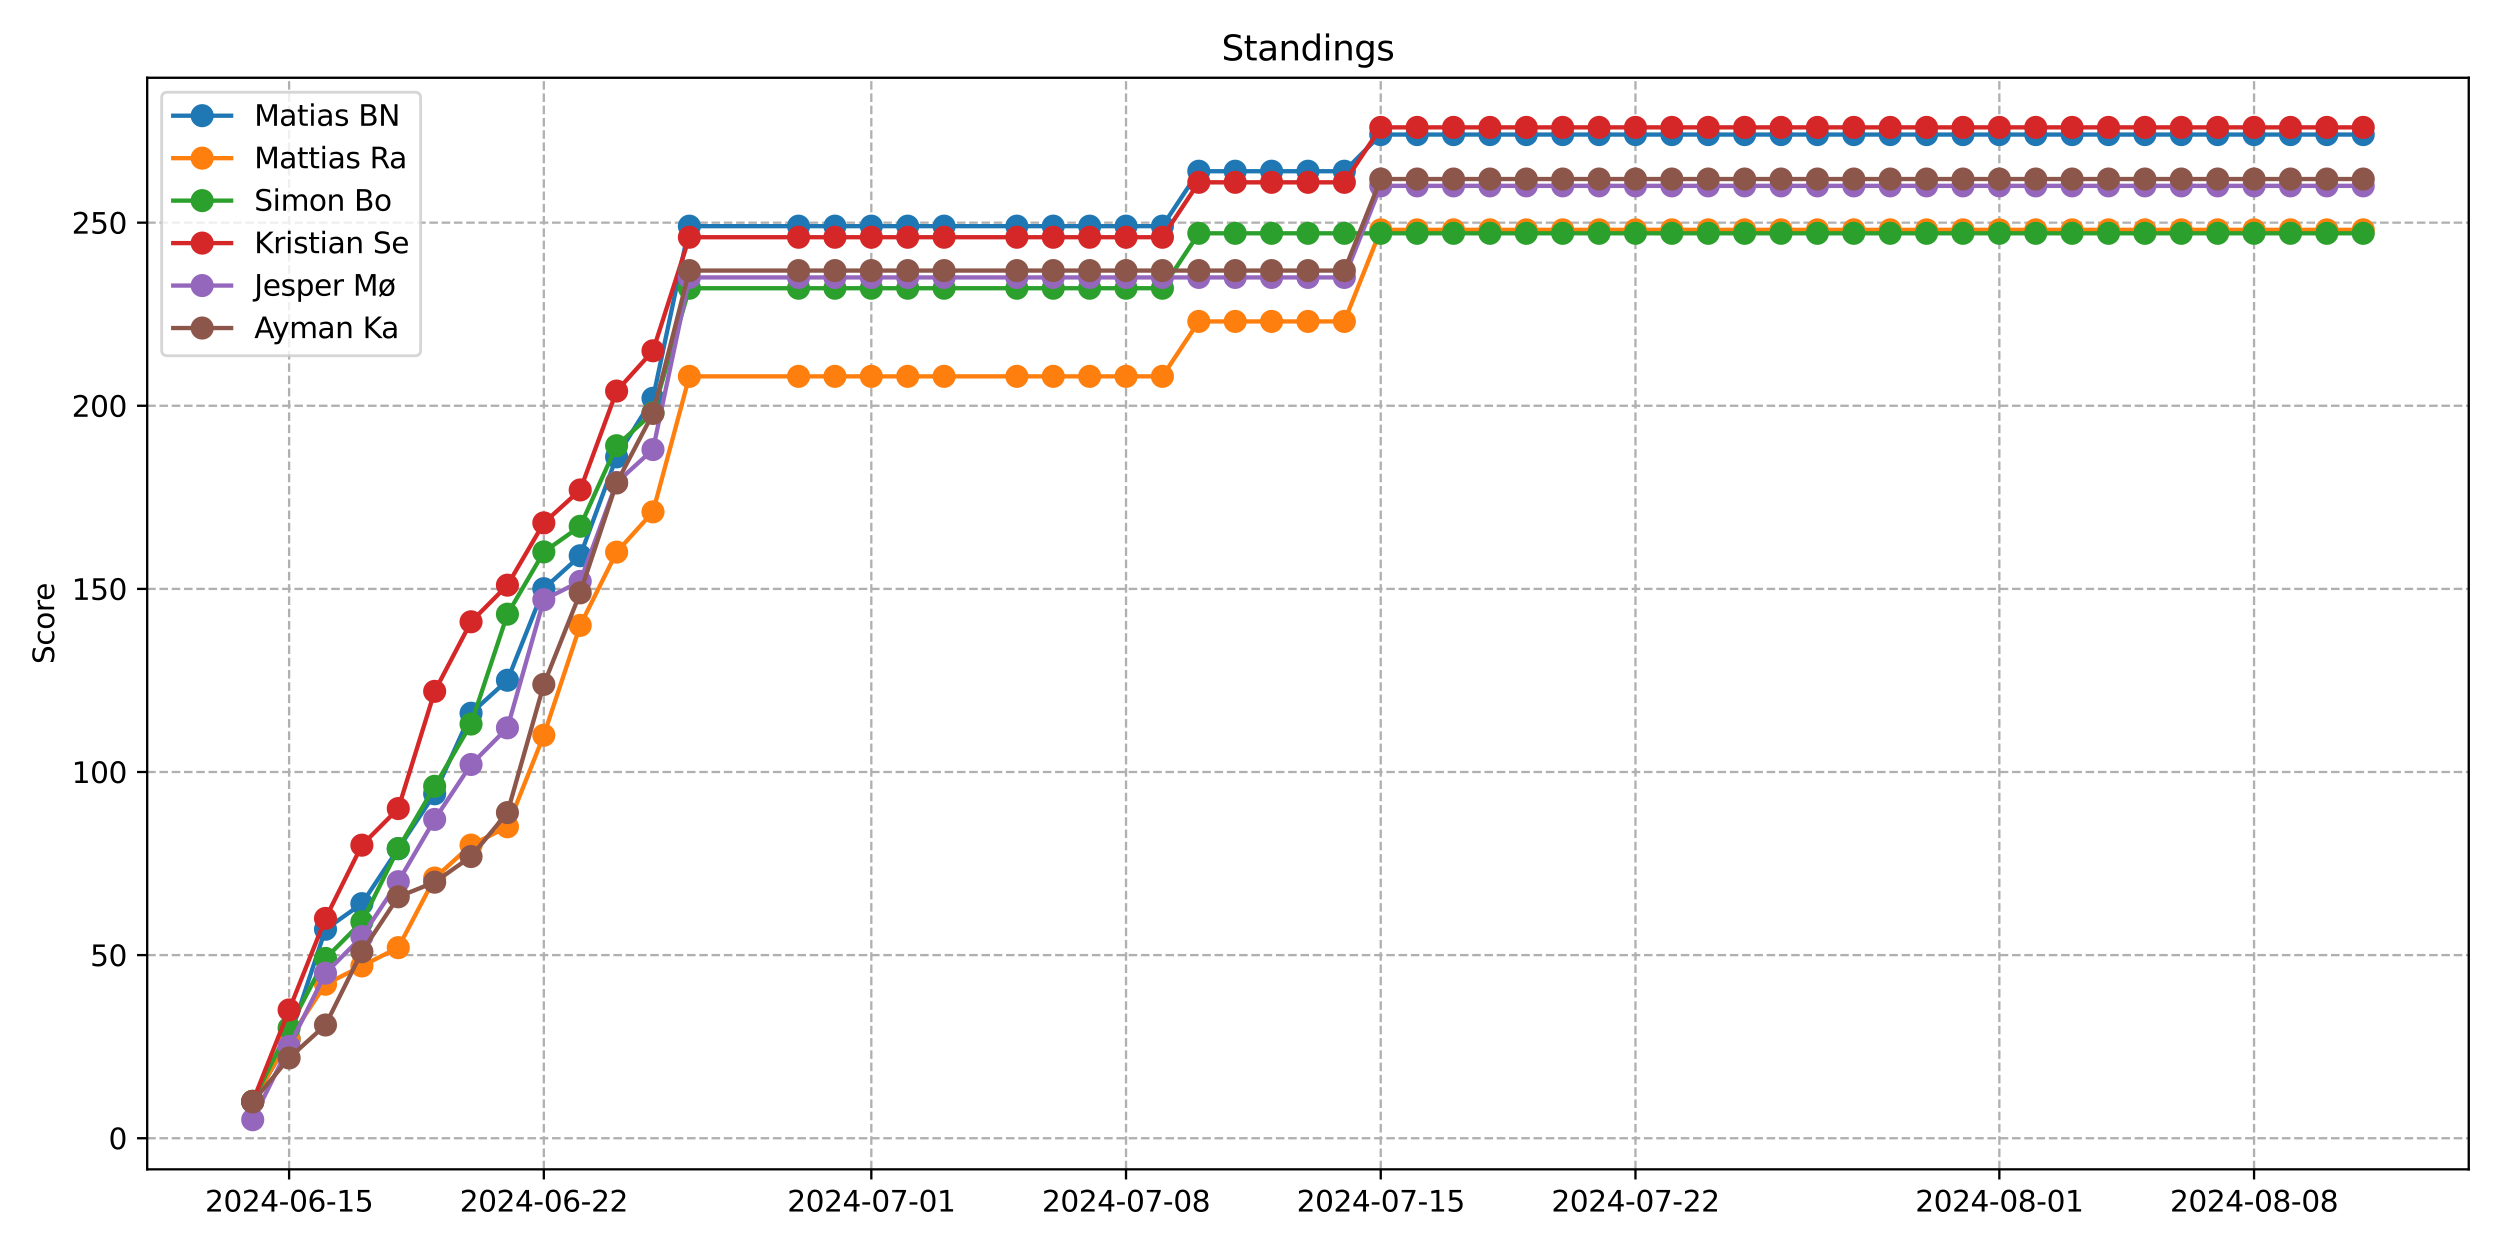 <?xml version="1.0" encoding="utf-8" standalone="no"?>
<!DOCTYPE svg PUBLIC "-//W3C//DTD SVG 1.1//EN"
  "http://www.w3.org/Graphics/SVG/1.1/DTD/svg11.dtd">
<svg xmlns:xlink="http://www.w3.org/1999/xlink" width="864pt" height="432pt" viewBox="0 0 864 432" xmlns="http://www.w3.org/2000/svg" version="1.1">
 <defs>
  <style type="text/css">*{stroke-linejoin: round; stroke-linecap: butt}</style>
 </defs>
 <g id="figure_1">
  <g id="patch_1">
   <path d="M 0 432 
L 864 432 
L 864 0 
L 0 0 
z
" style="fill: #ffffff"/>
  </g>
  <g id="axes_1">
   <g id="patch_2">
    <path d="M 50.87 404.12 
L 853.2 404.12 
L 853.2 26.88 
L 50.87 26.88 
z
" style="fill: #ffffff"/>
   </g>
   <g id="matplotlib.axis_1">
    <g id="xtick_1">
     <g id="line2d_1">
      <path d="M 99.915 404.12 
L 99.915 26.88 
" clip-path="url(#p38b3e9af1c)" style="fill: none; stroke-dasharray: 2.96,1.28; stroke-dashoffset: 0; stroke: #b0b0b0; stroke-width: 0.8"/>
     </g>
     <g id="line2d_2">
      <defs>
       <path id="mb4ed914655" d="M 0 0 
L 0 3.5 
" style="stroke: #000000; stroke-width: 0.8"/>
      </defs>
      <g>
       <use xlink:href="#mb4ed914655" x="99.915" y="404.12" style="stroke: #000000; stroke-width: 0.8"/>
      </g>
     </g>
     <g id="text_1">
      <!-- 2024-06-15 -->
      <g transform="translate(70.857 418.718) scale(0.1 -0.1)">
       <defs>
        <path id="DejaVuSans-32" d="M 1228 531 
L 3431 531 
L 3431 0 
L 469 0 
L 469 531 
Q 828 903 1448 1529 
Q 2069 2156 2228 2338 
Q 2531 2678 2651 2914 
Q 2772 3150 2772 3378 
Q 2772 3750 2511 3984 
Q 2250 4219 1831 4219 
Q 1534 4219 1204 4116 
Q 875 4013 500 3803 
L 500 4441 
Q 881 4594 1212 4672 
Q 1544 4750 1819 4750 
Q 2544 4750 2975 4387 
Q 3406 4025 3406 3419 
Q 3406 3131 3298 2873 
Q 3191 2616 2906 2266 
Q 2828 2175 2409 1742 
Q 1991 1309 1228 531 
z
" transform="scale(0.016)"/>
        <path id="DejaVuSans-30" d="M 2034 4250 
Q 1547 4250 1301 3770 
Q 1056 3291 1056 2328 
Q 1056 1369 1301 889 
Q 1547 409 2034 409 
Q 2525 409 2770 889 
Q 3016 1369 3016 2328 
Q 3016 3291 2770 3770 
Q 2525 4250 2034 4250 
z
M 2034 4750 
Q 2819 4750 3233 4129 
Q 3647 3509 3647 2328 
Q 3647 1150 3233 529 
Q 2819 -91 2034 -91 
Q 1250 -91 836 529 
Q 422 1150 422 2328 
Q 422 3509 836 4129 
Q 1250 4750 2034 4750 
z
" transform="scale(0.016)"/>
        <path id="DejaVuSans-34" d="M 2419 4116 
L 825 1625 
L 2419 1625 
L 2419 4116 
z
M 2253 4666 
L 3047 4666 
L 3047 1625 
L 3713 1625 
L 3713 1100 
L 3047 1100 
L 3047 0 
L 2419 0 
L 2419 1100 
L 313 1100 
L 313 1709 
L 2253 4666 
z
" transform="scale(0.016)"/>
        <path id="DejaVuSans-2d" d="M 313 2009 
L 1997 2009 
L 1997 1497 
L 313 1497 
L 313 2009 
z
" transform="scale(0.016)"/>
        <path id="DejaVuSans-36" d="M 2113 2584 
Q 1688 2584 1439 2293 
Q 1191 2003 1191 1497 
Q 1191 994 1439 701 
Q 1688 409 2113 409 
Q 2538 409 2786 701 
Q 3034 994 3034 1497 
Q 3034 2003 2786 2293 
Q 2538 2584 2113 2584 
z
M 3366 4563 
L 3366 3988 
Q 3128 4100 2886 4159 
Q 2644 4219 2406 4219 
Q 1781 4219 1451 3797 
Q 1122 3375 1075 2522 
Q 1259 2794 1537 2939 
Q 1816 3084 2150 3084 
Q 2853 3084 3261 2657 
Q 3669 2231 3669 1497 
Q 3669 778 3244 343 
Q 2819 -91 2113 -91 
Q 1303 -91 875 529 
Q 447 1150 447 2328 
Q 447 3434 972 4092 
Q 1497 4750 2381 4750 
Q 2619 4750 2861 4703 
Q 3103 4656 3366 4563 
z
" transform="scale(0.016)"/>
        <path id="DejaVuSans-31" d="M 794 531 
L 1825 531 
L 1825 4091 
L 703 3866 
L 703 4441 
L 1819 4666 
L 2450 4666 
L 2450 531 
L 3481 531 
L 3481 0 
L 794 0 
L 794 531 
z
" transform="scale(0.016)"/>
        <path id="DejaVuSans-35" d="M 691 4666 
L 3169 4666 
L 3169 4134 
L 1269 4134 
L 1269 2991 
Q 1406 3038 1543 3061 
Q 1681 3084 1819 3084 
Q 2600 3084 3056 2656 
Q 3513 2228 3513 1497 
Q 3513 744 3044 326 
Q 2575 -91 1722 -91 
Q 1428 -91 1123 -41 
Q 819 9 494 109 
L 494 744 
Q 775 591 1075 516 
Q 1375 441 1709 441 
Q 2250 441 2565 725 
Q 2881 1009 2881 1497 
Q 2881 1984 2565 2268 
Q 2250 2553 1709 2553 
Q 1456 2553 1204 2497 
Q 953 2441 691 2322 
L 691 4666 
z
" transform="scale(0.016)"/>
       </defs>
       <use xlink:href="#DejaVuSans-32"/>
       <use xlink:href="#DejaVuSans-30" x="63.623"/>
       <use xlink:href="#DejaVuSans-32" x="127.246"/>
       <use xlink:href="#DejaVuSans-34" x="190.869"/>
       <use xlink:href="#DejaVuSans-2d" x="254.492"/>
       <use xlink:href="#DejaVuSans-30" x="290.576"/>
       <use xlink:href="#DejaVuSans-36" x="354.199"/>
       <use xlink:href="#DejaVuSans-2d" x="417.822"/>
       <use xlink:href="#DejaVuSans-31" x="453.906"/>
       <use xlink:href="#DejaVuSans-35" x="517.529"/>
      </g>
     </g>
    </g>
    <g id="xtick_2">
     <g id="line2d_3">
      <path d="M 187.945 404.12 
L 187.945 26.88 
" clip-path="url(#p38b3e9af1c)" style="fill: none; stroke-dasharray: 2.96,1.28; stroke-dashoffset: 0; stroke: #b0b0b0; stroke-width: 0.8"/>
     </g>
     <g id="line2d_4">
      <g>
       <use xlink:href="#mb4ed914655" x="187.945" y="404.12" style="stroke: #000000; stroke-width: 0.8"/>
      </g>
     </g>
     <g id="text_2">
      <!-- 2024-06-22 -->
      <g transform="translate(158.887 418.718) scale(0.1 -0.1)">
       <use xlink:href="#DejaVuSans-32"/>
       <use xlink:href="#DejaVuSans-30" x="63.623"/>
       <use xlink:href="#DejaVuSans-32" x="127.246"/>
       <use xlink:href="#DejaVuSans-34" x="190.869"/>
       <use xlink:href="#DejaVuSans-2d" x="254.492"/>
       <use xlink:href="#DejaVuSans-30" x="290.576"/>
       <use xlink:href="#DejaVuSans-36" x="354.199"/>
       <use xlink:href="#DejaVuSans-2d" x="417.822"/>
       <use xlink:href="#DejaVuSans-32" x="453.906"/>
       <use xlink:href="#DejaVuSans-32" x="517.529"/>
      </g>
     </g>
    </g>
    <g id="xtick_3">
     <g id="line2d_5">
      <path d="M 301.127 404.12 
L 301.127 26.88 
" clip-path="url(#p38b3e9af1c)" style="fill: none; stroke-dasharray: 2.96,1.28; stroke-dashoffset: 0; stroke: #b0b0b0; stroke-width: 0.8"/>
     </g>
     <g id="line2d_6">
      <g>
       <use xlink:href="#mb4ed914655" x="301.127" y="404.12" style="stroke: #000000; stroke-width: 0.8"/>
      </g>
     </g>
     <g id="text_3">
      <!-- 2024-07-01 -->
      <g transform="translate(272.069 418.718) scale(0.1 -0.1)">
       <defs>
        <path id="DejaVuSans-37" d="M 525 4666 
L 3525 4666 
L 3525 4397 
L 1831 0 
L 1172 0 
L 2766 4134 
L 525 4134 
L 525 4666 
z
" transform="scale(0.016)"/>
       </defs>
       <use xlink:href="#DejaVuSans-32"/>
       <use xlink:href="#DejaVuSans-30" x="63.623"/>
       <use xlink:href="#DejaVuSans-32" x="127.246"/>
       <use xlink:href="#DejaVuSans-34" x="190.869"/>
       <use xlink:href="#DejaVuSans-2d" x="254.492"/>
       <use xlink:href="#DejaVuSans-30" x="290.576"/>
       <use xlink:href="#DejaVuSans-37" x="354.199"/>
       <use xlink:href="#DejaVuSans-2d" x="417.822"/>
       <use xlink:href="#DejaVuSans-30" x="453.906"/>
       <use xlink:href="#DejaVuSans-31" x="517.529"/>
      </g>
     </g>
    </g>
    <g id="xtick_4">
     <g id="line2d_7">
      <path d="M 389.156 404.12 
L 389.156 26.88 
" clip-path="url(#p38b3e9af1c)" style="fill: none; stroke-dasharray: 2.96,1.28; stroke-dashoffset: 0; stroke: #b0b0b0; stroke-width: 0.8"/>
     </g>
     <g id="line2d_8">
      <g>
       <use xlink:href="#mb4ed914655" x="389.156" y="404.12" style="stroke: #000000; stroke-width: 0.8"/>
      </g>
     </g>
     <g id="text_4">
      <!-- 2024-07-08 -->
      <g transform="translate(360.099 418.718) scale(0.1 -0.1)">
       <defs>
        <path id="DejaVuSans-38" d="M 2034 2216 
Q 1584 2216 1326 1975 
Q 1069 1734 1069 1313 
Q 1069 891 1326 650 
Q 1584 409 2034 409 
Q 2484 409 2743 651 
Q 3003 894 3003 1313 
Q 3003 1734 2745 1975 
Q 2488 2216 2034 2216 
z
M 1403 2484 
Q 997 2584 770 2862 
Q 544 3141 544 3541 
Q 544 4100 942 4425 
Q 1341 4750 2034 4750 
Q 2731 4750 3128 4425 
Q 3525 4100 3525 3541 
Q 3525 3141 3298 2862 
Q 3072 2584 2669 2484 
Q 3125 2378 3379 2068 
Q 3634 1759 3634 1313 
Q 3634 634 3220 271 
Q 2806 -91 2034 -91 
Q 1263 -91 848 271 
Q 434 634 434 1313 
Q 434 1759 690 2068 
Q 947 2378 1403 2484 
z
M 1172 3481 
Q 1172 3119 1398 2916 
Q 1625 2713 2034 2713 
Q 2441 2713 2670 2916 
Q 2900 3119 2900 3481 
Q 2900 3844 2670 4047 
Q 2441 4250 2034 4250 
Q 1625 4250 1398 4047 
Q 1172 3844 1172 3481 
z
" transform="scale(0.016)"/>
       </defs>
       <use xlink:href="#DejaVuSans-32"/>
       <use xlink:href="#DejaVuSans-30" x="63.623"/>
       <use xlink:href="#DejaVuSans-32" x="127.246"/>
       <use xlink:href="#DejaVuSans-34" x="190.869"/>
       <use xlink:href="#DejaVuSans-2d" x="254.492"/>
       <use xlink:href="#DejaVuSans-30" x="290.576"/>
       <use xlink:href="#DejaVuSans-37" x="354.199"/>
       <use xlink:href="#DejaVuSans-2d" x="417.822"/>
       <use xlink:href="#DejaVuSans-30" x="453.906"/>
       <use xlink:href="#DejaVuSans-38" x="517.529"/>
      </g>
     </g>
    </g>
    <g id="xtick_5">
     <g id="line2d_9">
      <path d="M 477.186 404.12 
L 477.186 26.88 
" clip-path="url(#p38b3e9af1c)" style="fill: none; stroke-dasharray: 2.96,1.28; stroke-dashoffset: 0; stroke: #b0b0b0; stroke-width: 0.8"/>
     </g>
     <g id="line2d_10">
      <g>
       <use xlink:href="#mb4ed914655" x="477.186" y="404.12" style="stroke: #000000; stroke-width: 0.8"/>
      </g>
     </g>
     <g id="text_5">
      <!-- 2024-07-15 -->
      <g transform="translate(448.129 418.718) scale(0.1 -0.1)">
       <use xlink:href="#DejaVuSans-32"/>
       <use xlink:href="#DejaVuSans-30" x="63.623"/>
       <use xlink:href="#DejaVuSans-32" x="127.246"/>
       <use xlink:href="#DejaVuSans-34" x="190.869"/>
       <use xlink:href="#DejaVuSans-2d" x="254.492"/>
       <use xlink:href="#DejaVuSans-30" x="290.576"/>
       <use xlink:href="#DejaVuSans-37" x="354.199"/>
       <use xlink:href="#DejaVuSans-2d" x="417.822"/>
       <use xlink:href="#DejaVuSans-31" x="453.906"/>
       <use xlink:href="#DejaVuSans-35" x="517.529"/>
      </g>
     </g>
    </g>
    <g id="xtick_6">
     <g id="line2d_11">
      <path d="M 565.216 404.12 
L 565.216 26.88 
" clip-path="url(#p38b3e9af1c)" style="fill: none; stroke-dasharray: 2.96,1.28; stroke-dashoffset: 0; stroke: #b0b0b0; stroke-width: 0.8"/>
     </g>
     <g id="line2d_12">
      <g>
       <use xlink:href="#mb4ed914655" x="565.216" y="404.12" style="stroke: #000000; stroke-width: 0.8"/>
      </g>
     </g>
     <g id="text_6">
      <!-- 2024-07-22 -->
      <g transform="translate(536.159 418.718) scale(0.1 -0.1)">
       <use xlink:href="#DejaVuSans-32"/>
       <use xlink:href="#DejaVuSans-30" x="63.623"/>
       <use xlink:href="#DejaVuSans-32" x="127.246"/>
       <use xlink:href="#DejaVuSans-34" x="190.869"/>
       <use xlink:href="#DejaVuSans-2d" x="254.492"/>
       <use xlink:href="#DejaVuSans-30" x="290.576"/>
       <use xlink:href="#DejaVuSans-37" x="354.199"/>
       <use xlink:href="#DejaVuSans-2d" x="417.822"/>
       <use xlink:href="#DejaVuSans-32" x="453.906"/>
       <use xlink:href="#DejaVuSans-32" x="517.529"/>
      </g>
     </g>
    </g>
    <g id="xtick_7">
     <g id="line2d_13">
      <path d="M 690.973 404.12 
L 690.973 26.88 
" clip-path="url(#p38b3e9af1c)" style="fill: none; stroke-dasharray: 2.96,1.28; stroke-dashoffset: 0; stroke: #b0b0b0; stroke-width: 0.8"/>
     </g>
     <g id="line2d_14">
      <g>
       <use xlink:href="#mb4ed914655" x="690.973" y="404.12" style="stroke: #000000; stroke-width: 0.8"/>
      </g>
     </g>
     <g id="text_7">
      <!-- 2024-08-01 -->
      <g transform="translate(661.916 418.718) scale(0.1 -0.1)">
       <use xlink:href="#DejaVuSans-32"/>
       <use xlink:href="#DejaVuSans-30" x="63.623"/>
       <use xlink:href="#DejaVuSans-32" x="127.246"/>
       <use xlink:href="#DejaVuSans-34" x="190.869"/>
       <use xlink:href="#DejaVuSans-2d" x="254.492"/>
       <use xlink:href="#DejaVuSans-30" x="290.576"/>
       <use xlink:href="#DejaVuSans-38" x="354.199"/>
       <use xlink:href="#DejaVuSans-2d" x="417.822"/>
       <use xlink:href="#DejaVuSans-30" x="453.906"/>
       <use xlink:href="#DejaVuSans-31" x="517.529"/>
      </g>
     </g>
    </g>
    <g id="xtick_8">
     <g id="line2d_15">
      <path d="M 779.003 404.12 
L 779.003 26.88 
" clip-path="url(#p38b3e9af1c)" style="fill: none; stroke-dasharray: 2.96,1.28; stroke-dashoffset: 0; stroke: #b0b0b0; stroke-width: 0.8"/>
     </g>
     <g id="line2d_16">
      <g>
       <use xlink:href="#mb4ed914655" x="779.003" y="404.12" style="stroke: #000000; stroke-width: 0.8"/>
      </g>
     </g>
     <g id="text_8">
      <!-- 2024-08-08 -->
      <g transform="translate(749.946 418.718) scale(0.1 -0.1)">
       <use xlink:href="#DejaVuSans-32"/>
       <use xlink:href="#DejaVuSans-30" x="63.623"/>
       <use xlink:href="#DejaVuSans-32" x="127.246"/>
       <use xlink:href="#DejaVuSans-34" x="190.869"/>
       <use xlink:href="#DejaVuSans-2d" x="254.492"/>
       <use xlink:href="#DejaVuSans-30" x="290.576"/>
       <use xlink:href="#DejaVuSans-38" x="354.199"/>
       <use xlink:href="#DejaVuSans-2d" x="417.822"/>
       <use xlink:href="#DejaVuSans-30" x="453.906"/>
       <use xlink:href="#DejaVuSans-38" x="517.529"/>
      </g>
     </g>
    </g>
   </g>
   <g id="matplotlib.axis_2">
    <g id="ytick_1">
     <g id="line2d_17">
      <path d="M 50.87 393.366 
L 853.2 393.366 
" clip-path="url(#p38b3e9af1c)" style="fill: none; stroke-dasharray: 2.96,1.28; stroke-dashoffset: 0; stroke: #b0b0b0; stroke-width: 0.8"/>
     </g>
     <g id="line2d_18">
      <defs>
       <path id="m37ca4108d2" d="M 0 0 
L -3.5 0 
" style="stroke: #000000; stroke-width: 0.8"/>
      </defs>
      <g>
       <use xlink:href="#m37ca4108d2" x="50.87" y="393.366" style="stroke: #000000; stroke-width: 0.8"/>
      </g>
     </g>
     <g id="text_9">
      <!-- 0 -->
      <g transform="translate(37.508 397.165) scale(0.1 -0.1)">
       <use xlink:href="#DejaVuSans-30"/>
      </g>
     </g>
    </g>
    <g id="ytick_2">
     <g id="line2d_19">
      <path d="M 50.87 330.084 
L 853.2 330.084 
" clip-path="url(#p38b3e9af1c)" style="fill: none; stroke-dasharray: 2.96,1.28; stroke-dashoffset: 0; stroke: #b0b0b0; stroke-width: 0.8"/>
     </g>
     <g id="line2d_20">
      <g>
       <use xlink:href="#m37ca4108d2" x="50.87" y="330.084" style="stroke: #000000; stroke-width: 0.8"/>
      </g>
     </g>
     <g id="text_10">
      <!-- 50 -->
      <g transform="translate(31.145 333.883) scale(0.1 -0.1)">
       <use xlink:href="#DejaVuSans-35"/>
       <use xlink:href="#DejaVuSans-30" x="63.623"/>
      </g>
     </g>
    </g>
    <g id="ytick_3">
     <g id="line2d_21">
      <path d="M 50.87 266.802 
L 853.2 266.802 
" clip-path="url(#p38b3e9af1c)" style="fill: none; stroke-dasharray: 2.96,1.28; stroke-dashoffset: 0; stroke: #b0b0b0; stroke-width: 0.8"/>
     </g>
     <g id="line2d_22">
      <g>
       <use xlink:href="#m37ca4108d2" x="50.87" y="266.802" style="stroke: #000000; stroke-width: 0.8"/>
      </g>
     </g>
     <g id="text_11">
      <!-- 100 -->
      <g transform="translate(24.782 270.601) scale(0.1 -0.1)">
       <use xlink:href="#DejaVuSans-31"/>
       <use xlink:href="#DejaVuSans-30" x="63.623"/>
       <use xlink:href="#DejaVuSans-30" x="127.246"/>
      </g>
     </g>
    </g>
    <g id="ytick_4">
     <g id="line2d_23">
      <path d="M 50.87 203.52 
L 853.2 203.52 
" clip-path="url(#p38b3e9af1c)" style="fill: none; stroke-dasharray: 2.96,1.28; stroke-dashoffset: 0; stroke: #b0b0b0; stroke-width: 0.8"/>
     </g>
     <g id="line2d_24">
      <g>
       <use xlink:href="#m37ca4108d2" x="50.87" y="203.52" style="stroke: #000000; stroke-width: 0.8"/>
      </g>
     </g>
     <g id="text_12">
      <!-- 150 -->
      <g transform="translate(24.782 207.319) scale(0.1 -0.1)">
       <use xlink:href="#DejaVuSans-31"/>
       <use xlink:href="#DejaVuSans-35" x="63.623"/>
       <use xlink:href="#DejaVuSans-30" x="127.246"/>
      </g>
     </g>
    </g>
    <g id="ytick_5">
     <g id="line2d_25">
      <path d="M 50.87 140.238 
L 853.2 140.238 
" clip-path="url(#p38b3e9af1c)" style="fill: none; stroke-dasharray: 2.96,1.28; stroke-dashoffset: 0; stroke: #b0b0b0; stroke-width: 0.8"/>
     </g>
     <g id="line2d_26">
      <g>
       <use xlink:href="#m37ca4108d2" x="50.87" y="140.238" style="stroke: #000000; stroke-width: 0.8"/>
      </g>
     </g>
     <g id="text_13">
      <!-- 200 -->
      <g transform="translate(24.782 144.037) scale(0.1 -0.1)">
       <use xlink:href="#DejaVuSans-32"/>
       <use xlink:href="#DejaVuSans-30" x="63.623"/>
       <use xlink:href="#DejaVuSans-30" x="127.246"/>
      </g>
     </g>
    </g>
    <g id="ytick_6">
     <g id="line2d_27">
      <path d="M 50.87 76.956 
L 853.2 76.956 
" clip-path="url(#p38b3e9af1c)" style="fill: none; stroke-dasharray: 2.96,1.28; stroke-dashoffset: 0; stroke: #b0b0b0; stroke-width: 0.8"/>
     </g>
     <g id="line2d_28">
      <g>
       <use xlink:href="#m37ca4108d2" x="50.87" y="76.956" style="stroke: #000000; stroke-width: 0.8"/>
      </g>
     </g>
     <g id="text_14">
      <!-- 250 -->
      <g transform="translate(24.782 80.755) scale(0.1 -0.1)">
       <use xlink:href="#DejaVuSans-32"/>
       <use xlink:href="#DejaVuSans-35" x="63.623"/>
       <use xlink:href="#DejaVuSans-30" x="127.246"/>
      </g>
     </g>
    </g>
    <g id="text_15">
     <!-- Score -->
     <g transform="translate(18.703 229.502) rotate(-90) scale(0.1 -0.1)">
      <defs>
       <path id="DejaVuSans-53" d="M 3425 4513 
L 3425 3897 
Q 3066 4069 2747 4153 
Q 2428 4238 2131 4238 
Q 1616 4238 1336 4038 
Q 1056 3838 1056 3469 
Q 1056 3159 1242 3001 
Q 1428 2844 1947 2747 
L 2328 2669 
Q 3034 2534 3370 2195 
Q 3706 1856 3706 1288 
Q 3706 609 3251 259 
Q 2797 -91 1919 -91 
Q 1588 -91 1214 -16 
Q 841 59 441 206 
L 441 856 
Q 825 641 1194 531 
Q 1563 422 1919 422 
Q 2459 422 2753 634 
Q 3047 847 3047 1241 
Q 3047 1584 2836 1778 
Q 2625 1972 2144 2069 
L 1759 2144 
Q 1053 2284 737 2584 
Q 422 2884 422 3419 
Q 422 4038 858 4394 
Q 1294 4750 2059 4750 
Q 2388 4750 2728 4690 
Q 3069 4631 3425 4513 
z
" transform="scale(0.016)"/>
       <path id="DejaVuSans-63" d="M 3122 3366 
L 3122 2828 
Q 2878 2963 2633 3030 
Q 2388 3097 2138 3097 
Q 1578 3097 1268 2742 
Q 959 2388 959 1747 
Q 959 1106 1268 751 
Q 1578 397 2138 397 
Q 2388 397 2633 464 
Q 2878 531 3122 666 
L 3122 134 
Q 2881 22 2623 -34 
Q 2366 -91 2075 -91 
Q 1284 -91 818 406 
Q 353 903 353 1747 
Q 353 2603 823 3093 
Q 1294 3584 2113 3584 
Q 2378 3584 2631 3529 
Q 2884 3475 3122 3366 
z
" transform="scale(0.016)"/>
       <path id="DejaVuSans-6f" d="M 1959 3097 
Q 1497 3097 1228 2736 
Q 959 2375 959 1747 
Q 959 1119 1226 758 
Q 1494 397 1959 397 
Q 2419 397 2687 759 
Q 2956 1122 2956 1747 
Q 2956 2369 2687 2733 
Q 2419 3097 1959 3097 
z
M 1959 3584 
Q 2709 3584 3137 3096 
Q 3566 2609 3566 1747 
Q 3566 888 3137 398 
Q 2709 -91 1959 -91 
Q 1206 -91 779 398 
Q 353 888 353 1747 
Q 353 2609 779 3096 
Q 1206 3584 1959 3584 
z
" transform="scale(0.016)"/>
       <path id="DejaVuSans-72" d="M 2631 2963 
Q 2534 3019 2420 3045 
Q 2306 3072 2169 3072 
Q 1681 3072 1420 2755 
Q 1159 2438 1159 1844 
L 1159 0 
L 581 0 
L 581 3500 
L 1159 3500 
L 1159 2956 
Q 1341 3275 1631 3429 
Q 1922 3584 2338 3584 
Q 2397 3584 2469 3576 
Q 2541 3569 2628 3553 
L 2631 2963 
z
" transform="scale(0.016)"/>
       <path id="DejaVuSans-65" d="M 3597 1894 
L 3597 1613 
L 953 1613 
Q 991 1019 1311 708 
Q 1631 397 2203 397 
Q 2534 397 2845 478 
Q 3156 559 3463 722 
L 3463 178 
Q 3153 47 2828 -22 
Q 2503 -91 2169 -91 
Q 1331 -91 842 396 
Q 353 884 353 1716 
Q 353 2575 817 3079 
Q 1281 3584 2069 3584 
Q 2775 3584 3186 3129 
Q 3597 2675 3597 1894 
z
M 3022 2063 
Q 3016 2534 2758 2815 
Q 2500 3097 2075 3097 
Q 1594 3097 1305 2825 
Q 1016 2553 972 2059 
L 3022 2063 
z
" transform="scale(0.016)"/>
      </defs>
      <use xlink:href="#DejaVuSans-53"/>
      <use xlink:href="#DejaVuSans-63" x="63.477"/>
      <use xlink:href="#DejaVuSans-6f" x="118.457"/>
      <use xlink:href="#DejaVuSans-72" x="179.639"/>
      <use xlink:href="#DejaVuSans-65" x="218.502"/>
     </g>
    </g>
   </g>
   <g id="line2d_29">
    <path d="M 87.34 380.644 
L 99.915 359.128 
L 112.491 321.159 
L 125.067 312.3 
L 137.642 293.315 
L 150.218 274.331 
L 162.794 246.487 
L 175.369 235.096 
L 187.945 203.455 
L 200.521 192.064 
L 213.097 157.892 
L 225.672 137.642 
L 238.248 78.157 
L 275.975 78.157 
L 288.551 78.157 
L 301.127 78.157 
L 313.702 78.157 
L 326.278 78.157 
L 351.429 78.157 
L 364.005 78.157 
L 376.581 78.157 
L 389.156 78.157 
L 401.732 78.157 
L 414.308 59.172 
L 426.884 59.172 
L 439.459 59.172 
L 452.035 59.172 
L 464.611 59.172 
L 477.186 46.516 
L 489.762 46.516 
L 502.338 46.516 
L 514.914 46.516 
L 527.489 46.516 
L 540.065 46.516 
L 552.641 46.516 
L 565.216 46.516 
L 577.792 46.516 
L 590.368 46.516 
L 602.943 46.516 
L 615.519 46.516 
L 628.095 46.516 
L 640.671 46.516 
L 653.246 46.516 
L 665.822 46.516 
L 678.398 46.516 
L 690.973 46.516 
L 703.549 46.516 
L 716.125 46.516 
L 728.701 46.516 
L 741.276 46.516 
L 753.852 46.516 
L 766.428 46.516 
L 779.003 46.516 
L 791.579 46.516 
L 804.155 46.516 
L 816.73 46.516 
" clip-path="url(#p38b3e9af1c)" style="fill: none; stroke: #1f77b4; stroke-width: 1.5; stroke-linecap: square"/>
    <defs>
     <path id="mc3eaba4734" d="M 0 3.5 
C 0.928 3.5 1.819 3.131 2.475 2.475 
C 3.131 1.819 3.5 0.928 3.5 0 
C 3.5 -0.928 3.131 -1.819 2.475 -2.475 
C 1.819 -3.131 0.928 -3.5 0 -3.5 
C -0.928 -3.5 -1.819 -3.131 -2.475 -2.475 
C -3.131 -1.819 -3.5 -0.928 -3.5 0 
C -3.5 0.928 -3.131 1.819 -2.475 2.475 
C -1.819 3.131 -0.928 3.5 0 3.5 
z
" style="stroke: #1f77b4"/>
    </defs>
    <g clip-path="url(#p38b3e9af1c)">
     <use xlink:href="#mc3eaba4734" x="87.34" y="380.644" style="fill: #1f77b4; stroke: #1f77b4"/>
     <use xlink:href="#mc3eaba4734" x="99.915" y="359.128" style="fill: #1f77b4; stroke: #1f77b4"/>
     <use xlink:href="#mc3eaba4734" x="112.491" y="321.159" style="fill: #1f77b4; stroke: #1f77b4"/>
     <use xlink:href="#mc3eaba4734" x="125.067" y="312.3" style="fill: #1f77b4; stroke: #1f77b4"/>
     <use xlink:href="#mc3eaba4734" x="137.642" y="293.315" style="fill: #1f77b4; stroke: #1f77b4"/>
     <use xlink:href="#mc3eaba4734" x="150.218" y="274.331" style="fill: #1f77b4; stroke: #1f77b4"/>
     <use xlink:href="#mc3eaba4734" x="162.794" y="246.487" style="fill: #1f77b4; stroke: #1f77b4"/>
     <use xlink:href="#mc3eaba4734" x="175.369" y="235.096" style="fill: #1f77b4; stroke: #1f77b4"/>
     <use xlink:href="#mc3eaba4734" x="187.945" y="203.455" style="fill: #1f77b4; stroke: #1f77b4"/>
     <use xlink:href="#mc3eaba4734" x="200.521" y="192.064" style="fill: #1f77b4; stroke: #1f77b4"/>
     <use xlink:href="#mc3eaba4734" x="213.097" y="157.892" style="fill: #1f77b4; stroke: #1f77b4"/>
     <use xlink:href="#mc3eaba4734" x="225.672" y="137.642" style="fill: #1f77b4; stroke: #1f77b4"/>
     <use xlink:href="#mc3eaba4734" x="238.248" y="78.157" style="fill: #1f77b4; stroke: #1f77b4"/>
     <use xlink:href="#mc3eaba4734" x="275.975" y="78.157" style="fill: #1f77b4; stroke: #1f77b4"/>
     <use xlink:href="#mc3eaba4734" x="288.551" y="78.157" style="fill: #1f77b4; stroke: #1f77b4"/>
     <use xlink:href="#mc3eaba4734" x="301.127" y="78.157" style="fill: #1f77b4; stroke: #1f77b4"/>
     <use xlink:href="#mc3eaba4734" x="313.702" y="78.157" style="fill: #1f77b4; stroke: #1f77b4"/>
     <use xlink:href="#mc3eaba4734" x="326.278" y="78.157" style="fill: #1f77b4; stroke: #1f77b4"/>
     <use xlink:href="#mc3eaba4734" x="351.429" y="78.157" style="fill: #1f77b4; stroke: #1f77b4"/>
     <use xlink:href="#mc3eaba4734" x="364.005" y="78.157" style="fill: #1f77b4; stroke: #1f77b4"/>
     <use xlink:href="#mc3eaba4734" x="376.581" y="78.157" style="fill: #1f77b4; stroke: #1f77b4"/>
     <use xlink:href="#mc3eaba4734" x="389.156" y="78.157" style="fill: #1f77b4; stroke: #1f77b4"/>
     <use xlink:href="#mc3eaba4734" x="401.732" y="78.157" style="fill: #1f77b4; stroke: #1f77b4"/>
     <use xlink:href="#mc3eaba4734" x="414.308" y="59.172" style="fill: #1f77b4; stroke: #1f77b4"/>
     <use xlink:href="#mc3eaba4734" x="426.884" y="59.172" style="fill: #1f77b4; stroke: #1f77b4"/>
     <use xlink:href="#mc3eaba4734" x="439.459" y="59.172" style="fill: #1f77b4; stroke: #1f77b4"/>
     <use xlink:href="#mc3eaba4734" x="452.035" y="59.172" style="fill: #1f77b4; stroke: #1f77b4"/>
     <use xlink:href="#mc3eaba4734" x="464.611" y="59.172" style="fill: #1f77b4; stroke: #1f77b4"/>
     <use xlink:href="#mc3eaba4734" x="477.186" y="46.516" style="fill: #1f77b4; stroke: #1f77b4"/>
     <use xlink:href="#mc3eaba4734" x="489.762" y="46.516" style="fill: #1f77b4; stroke: #1f77b4"/>
     <use xlink:href="#mc3eaba4734" x="502.338" y="46.516" style="fill: #1f77b4; stroke: #1f77b4"/>
     <use xlink:href="#mc3eaba4734" x="514.914" y="46.516" style="fill: #1f77b4; stroke: #1f77b4"/>
     <use xlink:href="#mc3eaba4734" x="527.489" y="46.516" style="fill: #1f77b4; stroke: #1f77b4"/>
     <use xlink:href="#mc3eaba4734" x="540.065" y="46.516" style="fill: #1f77b4; stroke: #1f77b4"/>
     <use xlink:href="#mc3eaba4734" x="552.641" y="46.516" style="fill: #1f77b4; stroke: #1f77b4"/>
     <use xlink:href="#mc3eaba4734" x="565.216" y="46.516" style="fill: #1f77b4; stroke: #1f77b4"/>
     <use xlink:href="#mc3eaba4734" x="577.792" y="46.516" style="fill: #1f77b4; stroke: #1f77b4"/>
     <use xlink:href="#mc3eaba4734" x="590.368" y="46.516" style="fill: #1f77b4; stroke: #1f77b4"/>
     <use xlink:href="#mc3eaba4734" x="602.943" y="46.516" style="fill: #1f77b4; stroke: #1f77b4"/>
     <use xlink:href="#mc3eaba4734" x="615.519" y="46.516" style="fill: #1f77b4; stroke: #1f77b4"/>
     <use xlink:href="#mc3eaba4734" x="628.095" y="46.516" style="fill: #1f77b4; stroke: #1f77b4"/>
     <use xlink:href="#mc3eaba4734" x="640.671" y="46.516" style="fill: #1f77b4; stroke: #1f77b4"/>
     <use xlink:href="#mc3eaba4734" x="653.246" y="46.516" style="fill: #1f77b4; stroke: #1f77b4"/>
     <use xlink:href="#mc3eaba4734" x="665.822" y="46.516" style="fill: #1f77b4; stroke: #1f77b4"/>
     <use xlink:href="#mc3eaba4734" x="678.398" y="46.516" style="fill: #1f77b4; stroke: #1f77b4"/>
     <use xlink:href="#mc3eaba4734" x="690.973" y="46.516" style="fill: #1f77b4; stroke: #1f77b4"/>
     <use xlink:href="#mc3eaba4734" x="703.549" y="46.516" style="fill: #1f77b4; stroke: #1f77b4"/>
     <use xlink:href="#mc3eaba4734" x="716.125" y="46.516" style="fill: #1f77b4; stroke: #1f77b4"/>
     <use xlink:href="#mc3eaba4734" x="728.701" y="46.516" style="fill: #1f77b4; stroke: #1f77b4"/>
     <use xlink:href="#mc3eaba4734" x="741.276" y="46.516" style="fill: #1f77b4; stroke: #1f77b4"/>
     <use xlink:href="#mc3eaba4734" x="753.852" y="46.516" style="fill: #1f77b4; stroke: #1f77b4"/>
     <use xlink:href="#mc3eaba4734" x="766.428" y="46.516" style="fill: #1f77b4; stroke: #1f77b4"/>
     <use xlink:href="#mc3eaba4734" x="779.003" y="46.516" style="fill: #1f77b4; stroke: #1f77b4"/>
     <use xlink:href="#mc3eaba4734" x="791.579" y="46.516" style="fill: #1f77b4; stroke: #1f77b4"/>
     <use xlink:href="#mc3eaba4734" x="804.155" y="46.516" style="fill: #1f77b4; stroke: #1f77b4"/>
     <use xlink:href="#mc3eaba4734" x="816.73" y="46.516" style="fill: #1f77b4; stroke: #1f77b4"/>
    </g>
   </g>
   <g id="line2d_30">
    <path d="M 87.34 380.663 
L 99.915 359.147 
L 112.491 340.162 
L 125.067 333.834 
L 137.642 327.506 
L 150.218 303.459 
L 162.794 292.068 
L 175.369 285.74 
L 187.945 254.099 
L 200.521 216.13 
L 213.097 190.817 
L 225.672 176.895 
L 238.248 130.067 
L 275.975 130.067 
L 288.551 130.067 
L 301.127 130.067 
L 313.702 130.067 
L 326.278 130.067 
L 351.429 130.067 
L 364.005 130.067 
L 376.581 130.067 
L 389.156 130.067 
L 401.732 130.067 
L 414.308 111.082 
L 426.884 111.082 
L 439.459 111.082 
L 452.035 111.082 
L 464.611 111.082 
L 477.186 79.441 
L 489.762 79.441 
L 502.338 79.441 
L 514.914 79.441 
L 527.489 79.441 
L 540.065 79.441 
L 552.641 79.441 
L 565.216 79.441 
L 577.792 79.441 
L 590.368 79.441 
L 602.943 79.441 
L 615.519 79.441 
L 628.095 79.441 
L 640.671 79.441 
L 653.246 79.441 
L 665.822 79.441 
L 678.398 79.441 
L 690.973 79.441 
L 703.549 79.441 
L 716.125 79.441 
L 728.701 79.441 
L 741.276 79.441 
L 753.852 79.441 
L 766.428 79.441 
L 779.003 79.441 
L 791.579 79.441 
L 804.155 79.441 
L 816.73 79.441 
" clip-path="url(#p38b3e9af1c)" style="fill: none; stroke: #ff7f0e; stroke-width: 1.5; stroke-linecap: square"/>
    <defs>
     <path id="m4528e6570a" d="M 0 3.5 
C 0.928 3.5 1.819 3.131 2.475 2.475 
C 3.131 1.819 3.5 0.928 3.5 0 
C 3.5 -0.928 3.131 -1.819 2.475 -2.475 
C 1.819 -3.131 0.928 -3.5 0 -3.5 
C -0.928 -3.5 -1.819 -3.131 -2.475 -2.475 
C -3.131 -1.819 -3.5 -0.928 -3.5 0 
C -3.5 0.928 -3.131 1.819 -2.475 2.475 
C -1.819 3.131 -0.928 3.5 0 3.5 
z
" style="stroke: #ff7f0e"/>
    </defs>
    <g clip-path="url(#p38b3e9af1c)">
     <use xlink:href="#m4528e6570a" x="87.34" y="380.663" style="fill: #ff7f0e; stroke: #ff7f0e"/>
     <use xlink:href="#m4528e6570a" x="99.915" y="359.147" style="fill: #ff7f0e; stroke: #ff7f0e"/>
     <use xlink:href="#m4528e6570a" x="112.491" y="340.162" style="fill: #ff7f0e; stroke: #ff7f0e"/>
     <use xlink:href="#m4528e6570a" x="125.067" y="333.834" style="fill: #ff7f0e; stroke: #ff7f0e"/>
     <use xlink:href="#m4528e6570a" x="137.642" y="327.506" style="fill: #ff7f0e; stroke: #ff7f0e"/>
     <use xlink:href="#m4528e6570a" x="150.218" y="303.459" style="fill: #ff7f0e; stroke: #ff7f0e"/>
     <use xlink:href="#m4528e6570a" x="162.794" y="292.068" style="fill: #ff7f0e; stroke: #ff7f0e"/>
     <use xlink:href="#m4528e6570a" x="175.369" y="285.74" style="fill: #ff7f0e; stroke: #ff7f0e"/>
     <use xlink:href="#m4528e6570a" x="187.945" y="254.099" style="fill: #ff7f0e; stroke: #ff7f0e"/>
     <use xlink:href="#m4528e6570a" x="200.521" y="216.13" style="fill: #ff7f0e; stroke: #ff7f0e"/>
     <use xlink:href="#m4528e6570a" x="213.097" y="190.817" style="fill: #ff7f0e; stroke: #ff7f0e"/>
     <use xlink:href="#m4528e6570a" x="225.672" y="176.895" style="fill: #ff7f0e; stroke: #ff7f0e"/>
     <use xlink:href="#m4528e6570a" x="238.248" y="130.067" style="fill: #ff7f0e; stroke: #ff7f0e"/>
     <use xlink:href="#m4528e6570a" x="275.975" y="130.067" style="fill: #ff7f0e; stroke: #ff7f0e"/>
     <use xlink:href="#m4528e6570a" x="288.551" y="130.067" style="fill: #ff7f0e; stroke: #ff7f0e"/>
     <use xlink:href="#m4528e6570a" x="301.127" y="130.067" style="fill: #ff7f0e; stroke: #ff7f0e"/>
     <use xlink:href="#m4528e6570a" x="313.702" y="130.067" style="fill: #ff7f0e; stroke: #ff7f0e"/>
     <use xlink:href="#m4528e6570a" x="326.278" y="130.067" style="fill: #ff7f0e; stroke: #ff7f0e"/>
     <use xlink:href="#m4528e6570a" x="351.429" y="130.067" style="fill: #ff7f0e; stroke: #ff7f0e"/>
     <use xlink:href="#m4528e6570a" x="364.005" y="130.067" style="fill: #ff7f0e; stroke: #ff7f0e"/>
     <use xlink:href="#m4528e6570a" x="376.581" y="130.067" style="fill: #ff7f0e; stroke: #ff7f0e"/>
     <use xlink:href="#m4528e6570a" x="389.156" y="130.067" style="fill: #ff7f0e; stroke: #ff7f0e"/>
     <use xlink:href="#m4528e6570a" x="401.732" y="130.067" style="fill: #ff7f0e; stroke: #ff7f0e"/>
     <use xlink:href="#m4528e6570a" x="414.308" y="111.082" style="fill: #ff7f0e; stroke: #ff7f0e"/>
     <use xlink:href="#m4528e6570a" x="426.884" y="111.082" style="fill: #ff7f0e; stroke: #ff7f0e"/>
     <use xlink:href="#m4528e6570a" x="439.459" y="111.082" style="fill: #ff7f0e; stroke: #ff7f0e"/>
     <use xlink:href="#m4528e6570a" x="452.035" y="111.082" style="fill: #ff7f0e; stroke: #ff7f0e"/>
     <use xlink:href="#m4528e6570a" x="464.611" y="111.082" style="fill: #ff7f0e; stroke: #ff7f0e"/>
     <use xlink:href="#m4528e6570a" x="477.186" y="79.441" style="fill: #ff7f0e; stroke: #ff7f0e"/>
     <use xlink:href="#m4528e6570a" x="489.762" y="79.441" style="fill: #ff7f0e; stroke: #ff7f0e"/>
     <use xlink:href="#m4528e6570a" x="502.338" y="79.441" style="fill: #ff7f0e; stroke: #ff7f0e"/>
     <use xlink:href="#m4528e6570a" x="514.914" y="79.441" style="fill: #ff7f0e; stroke: #ff7f0e"/>
     <use xlink:href="#m4528e6570a" x="527.489" y="79.441" style="fill: #ff7f0e; stroke: #ff7f0e"/>
     <use xlink:href="#m4528e6570a" x="540.065" y="79.441" style="fill: #ff7f0e; stroke: #ff7f0e"/>
     <use xlink:href="#m4528e6570a" x="552.641" y="79.441" style="fill: #ff7f0e; stroke: #ff7f0e"/>
     <use xlink:href="#m4528e6570a" x="565.216" y="79.441" style="fill: #ff7f0e; stroke: #ff7f0e"/>
     <use xlink:href="#m4528e6570a" x="577.792" y="79.441" style="fill: #ff7f0e; stroke: #ff7f0e"/>
     <use xlink:href="#m4528e6570a" x="590.368" y="79.441" style="fill: #ff7f0e; stroke: #ff7f0e"/>
     <use xlink:href="#m4528e6570a" x="602.943" y="79.441" style="fill: #ff7f0e; stroke: #ff7f0e"/>
     <use xlink:href="#m4528e6570a" x="615.519" y="79.441" style="fill: #ff7f0e; stroke: #ff7f0e"/>
     <use xlink:href="#m4528e6570a" x="628.095" y="79.441" style="fill: #ff7f0e; stroke: #ff7f0e"/>
     <use xlink:href="#m4528e6570a" x="640.671" y="79.441" style="fill: #ff7f0e; stroke: #ff7f0e"/>
     <use xlink:href="#m4528e6570a" x="653.246" y="79.441" style="fill: #ff7f0e; stroke: #ff7f0e"/>
     <use xlink:href="#m4528e6570a" x="665.822" y="79.441" style="fill: #ff7f0e; stroke: #ff7f0e"/>
     <use xlink:href="#m4528e6570a" x="678.398" y="79.441" style="fill: #ff7f0e; stroke: #ff7f0e"/>
     <use xlink:href="#m4528e6570a" x="690.973" y="79.441" style="fill: #ff7f0e; stroke: #ff7f0e"/>
     <use xlink:href="#m4528e6570a" x="703.549" y="79.441" style="fill: #ff7f0e; stroke: #ff7f0e"/>
     <use xlink:href="#m4528e6570a" x="716.125" y="79.441" style="fill: #ff7f0e; stroke: #ff7f0e"/>
     <use xlink:href="#m4528e6570a" x="728.701" y="79.441" style="fill: #ff7f0e; stroke: #ff7f0e"/>
     <use xlink:href="#m4528e6570a" x="741.276" y="79.441" style="fill: #ff7f0e; stroke: #ff7f0e"/>
     <use xlink:href="#m4528e6570a" x="753.852" y="79.441" style="fill: #ff7f0e; stroke: #ff7f0e"/>
     <use xlink:href="#m4528e6570a" x="766.428" y="79.441" style="fill: #ff7f0e; stroke: #ff7f0e"/>
     <use xlink:href="#m4528e6570a" x="779.003" y="79.441" style="fill: #ff7f0e; stroke: #ff7f0e"/>
     <use xlink:href="#m4528e6570a" x="791.579" y="79.441" style="fill: #ff7f0e; stroke: #ff7f0e"/>
     <use xlink:href="#m4528e6570a" x="804.155" y="79.441" style="fill: #ff7f0e; stroke: #ff7f0e"/>
     <use xlink:href="#m4528e6570a" x="816.73" y="79.441" style="fill: #ff7f0e; stroke: #ff7f0e"/>
    </g>
   </g>
   <g id="line2d_31">
    <path d="M 87.34 380.588 
L 99.915 355.275 
L 112.491 331.228 
L 125.067 318.572 
L 137.642 293.259 
L 150.218 271.743 
L 162.794 250.227 
L 175.369 212.258 
L 187.945 190.742 
L 200.521 181.883 
L 213.097 154.039 
L 225.672 142.648 
L 238.248 99.616 
L 275.975 99.616 
L 288.551 99.616 
L 301.127 99.616 
L 313.702 99.616 
L 326.278 99.616 
L 351.429 99.616 
L 364.005 99.616 
L 376.581 99.616 
L 389.156 99.616 
L 401.732 99.616 
L 414.308 80.632 
L 426.884 80.632 
L 439.459 80.632 
L 452.035 80.632 
L 464.611 80.632 
L 477.186 80.632 
L 489.762 80.632 
L 502.338 80.632 
L 514.914 80.632 
L 527.489 80.632 
L 540.065 80.632 
L 552.641 80.632 
L 565.216 80.632 
L 577.792 80.632 
L 590.368 80.632 
L 602.943 80.632 
L 615.519 80.632 
L 628.095 80.632 
L 640.671 80.632 
L 653.246 80.632 
L 665.822 80.632 
L 678.398 80.632 
L 690.973 80.632 
L 703.549 80.632 
L 716.125 80.632 
L 728.701 80.632 
L 741.276 80.632 
L 753.852 80.632 
L 766.428 80.632 
L 779.003 80.632 
L 791.579 80.632 
L 804.155 80.632 
L 816.73 80.632 
" clip-path="url(#p38b3e9af1c)" style="fill: none; stroke: #2ca02c; stroke-width: 1.5; stroke-linecap: square"/>
    <defs>
     <path id="md1ceddc0e0" d="M 0 3.5 
C 0.928 3.5 1.819 3.131 2.475 2.475 
C 3.131 1.819 3.5 0.928 3.5 0 
C 3.5 -0.928 3.131 -1.819 2.475 -2.475 
C 1.819 -3.131 0.928 -3.5 0 -3.5 
C -0.928 -3.5 -1.819 -3.131 -2.475 -2.475 
C -3.131 -1.819 -3.5 -0.928 -3.5 0 
C -3.5 0.928 -3.131 1.819 -2.475 2.475 
C -1.819 3.131 -0.928 3.5 0 3.5 
z
" style="stroke: #2ca02c"/>
    </defs>
    <g clip-path="url(#p38b3e9af1c)">
     <use xlink:href="#md1ceddc0e0" x="87.34" y="380.588" style="fill: #2ca02c; stroke: #2ca02c"/>
     <use xlink:href="#md1ceddc0e0" x="99.915" y="355.275" style="fill: #2ca02c; stroke: #2ca02c"/>
     <use xlink:href="#md1ceddc0e0" x="112.491" y="331.228" style="fill: #2ca02c; stroke: #2ca02c"/>
     <use xlink:href="#md1ceddc0e0" x="125.067" y="318.572" style="fill: #2ca02c; stroke: #2ca02c"/>
     <use xlink:href="#md1ceddc0e0" x="137.642" y="293.259" style="fill: #2ca02c; stroke: #2ca02c"/>
     <use xlink:href="#md1ceddc0e0" x="150.218" y="271.743" style="fill: #2ca02c; stroke: #2ca02c"/>
     <use xlink:href="#md1ceddc0e0" x="162.794" y="250.227" style="fill: #2ca02c; stroke: #2ca02c"/>
     <use xlink:href="#md1ceddc0e0" x="175.369" y="212.258" style="fill: #2ca02c; stroke: #2ca02c"/>
     <use xlink:href="#md1ceddc0e0" x="187.945" y="190.742" style="fill: #2ca02c; stroke: #2ca02c"/>
     <use xlink:href="#md1ceddc0e0" x="200.521" y="181.883" style="fill: #2ca02c; stroke: #2ca02c"/>
     <use xlink:href="#md1ceddc0e0" x="213.097" y="154.039" style="fill: #2ca02c; stroke: #2ca02c"/>
     <use xlink:href="#md1ceddc0e0" x="225.672" y="142.648" style="fill: #2ca02c; stroke: #2ca02c"/>
     <use xlink:href="#md1ceddc0e0" x="238.248" y="99.616" style="fill: #2ca02c; stroke: #2ca02c"/>
     <use xlink:href="#md1ceddc0e0" x="275.975" y="99.616" style="fill: #2ca02c; stroke: #2ca02c"/>
     <use xlink:href="#md1ceddc0e0" x="288.551" y="99.616" style="fill: #2ca02c; stroke: #2ca02c"/>
     <use xlink:href="#md1ceddc0e0" x="301.127" y="99.616" style="fill: #2ca02c; stroke: #2ca02c"/>
     <use xlink:href="#md1ceddc0e0" x="313.702" y="99.616" style="fill: #2ca02c; stroke: #2ca02c"/>
     <use xlink:href="#md1ceddc0e0" x="326.278" y="99.616" style="fill: #2ca02c; stroke: #2ca02c"/>
     <use xlink:href="#md1ceddc0e0" x="351.429" y="99.616" style="fill: #2ca02c; stroke: #2ca02c"/>
     <use xlink:href="#md1ceddc0e0" x="364.005" y="99.616" style="fill: #2ca02c; stroke: #2ca02c"/>
     <use xlink:href="#md1ceddc0e0" x="376.581" y="99.616" style="fill: #2ca02c; stroke: #2ca02c"/>
     <use xlink:href="#md1ceddc0e0" x="389.156" y="99.616" style="fill: #2ca02c; stroke: #2ca02c"/>
     <use xlink:href="#md1ceddc0e0" x="401.732" y="99.616" style="fill: #2ca02c; stroke: #2ca02c"/>
     <use xlink:href="#md1ceddc0e0" x="414.308" y="80.632" style="fill: #2ca02c; stroke: #2ca02c"/>
     <use xlink:href="#md1ceddc0e0" x="426.884" y="80.632" style="fill: #2ca02c; stroke: #2ca02c"/>
     <use xlink:href="#md1ceddc0e0" x="439.459" y="80.632" style="fill: #2ca02c; stroke: #2ca02c"/>
     <use xlink:href="#md1ceddc0e0" x="452.035" y="80.632" style="fill: #2ca02c; stroke: #2ca02c"/>
     <use xlink:href="#md1ceddc0e0" x="464.611" y="80.632" style="fill: #2ca02c; stroke: #2ca02c"/>
     <use xlink:href="#md1ceddc0e0" x="477.186" y="80.632" style="fill: #2ca02c; stroke: #2ca02c"/>
     <use xlink:href="#md1ceddc0e0" x="489.762" y="80.632" style="fill: #2ca02c; stroke: #2ca02c"/>
     <use xlink:href="#md1ceddc0e0" x="502.338" y="80.632" style="fill: #2ca02c; stroke: #2ca02c"/>
     <use xlink:href="#md1ceddc0e0" x="514.914" y="80.632" style="fill: #2ca02c; stroke: #2ca02c"/>
     <use xlink:href="#md1ceddc0e0" x="527.489" y="80.632" style="fill: #2ca02c; stroke: #2ca02c"/>
     <use xlink:href="#md1ceddc0e0" x="540.065" y="80.632" style="fill: #2ca02c; stroke: #2ca02c"/>
     <use xlink:href="#md1ceddc0e0" x="552.641" y="80.632" style="fill: #2ca02c; stroke: #2ca02c"/>
     <use xlink:href="#md1ceddc0e0" x="565.216" y="80.632" style="fill: #2ca02c; stroke: #2ca02c"/>
     <use xlink:href="#md1ceddc0e0" x="577.792" y="80.632" style="fill: #2ca02c; stroke: #2ca02c"/>
     <use xlink:href="#md1ceddc0e0" x="590.368" y="80.632" style="fill: #2ca02c; stroke: #2ca02c"/>
     <use xlink:href="#md1ceddc0e0" x="602.943" y="80.632" style="fill: #2ca02c; stroke: #2ca02c"/>
     <use xlink:href="#md1ceddc0e0" x="615.519" y="80.632" style="fill: #2ca02c; stroke: #2ca02c"/>
     <use xlink:href="#md1ceddc0e0" x="628.095" y="80.632" style="fill: #2ca02c; stroke: #2ca02c"/>
     <use xlink:href="#md1ceddc0e0" x="640.671" y="80.632" style="fill: #2ca02c; stroke: #2ca02c"/>
     <use xlink:href="#md1ceddc0e0" x="653.246" y="80.632" style="fill: #2ca02c; stroke: #2ca02c"/>
     <use xlink:href="#md1ceddc0e0" x="665.822" y="80.632" style="fill: #2ca02c; stroke: #2ca02c"/>
     <use xlink:href="#md1ceddc0e0" x="678.398" y="80.632" style="fill: #2ca02c; stroke: #2ca02c"/>
     <use xlink:href="#md1ceddc0e0" x="690.973" y="80.632" style="fill: #2ca02c; stroke: #2ca02c"/>
     <use xlink:href="#md1ceddc0e0" x="703.549" y="80.632" style="fill: #2ca02c; stroke: #2ca02c"/>
     <use xlink:href="#md1ceddc0e0" x="716.125" y="80.632" style="fill: #2ca02c; stroke: #2ca02c"/>
     <use xlink:href="#md1ceddc0e0" x="728.701" y="80.632" style="fill: #2ca02c; stroke: #2ca02c"/>
     <use xlink:href="#md1ceddc0e0" x="741.276" y="80.632" style="fill: #2ca02c; stroke: #2ca02c"/>
     <use xlink:href="#md1ceddc0e0" x="753.852" y="80.632" style="fill: #2ca02c; stroke: #2ca02c"/>
     <use xlink:href="#md1ceddc0e0" x="766.428" y="80.632" style="fill: #2ca02c; stroke: #2ca02c"/>
     <use xlink:href="#md1ceddc0e0" x="779.003" y="80.632" style="fill: #2ca02c; stroke: #2ca02c"/>
     <use xlink:href="#md1ceddc0e0" x="791.579" y="80.632" style="fill: #2ca02c; stroke: #2ca02c"/>
     <use xlink:href="#md1ceddc0e0" x="804.155" y="80.632" style="fill: #2ca02c; stroke: #2ca02c"/>
     <use xlink:href="#md1ceddc0e0" x="816.73" y="80.632" style="fill: #2ca02c; stroke: #2ca02c"/>
    </g>
   </g>
   <g id="line2d_32">
    <path d="M 87.34 380.687 
L 99.915 349.046 
L 112.491 317.405 
L 125.067 292.092 
L 137.642 279.436 
L 150.218 238.935 
L 162.794 214.888 
L 175.369 202.232 
L 187.945 180.716 
L 200.521 169.325 
L 213.097 135.153 
L 225.672 121.231 
L 238.248 81.996 
L 275.975 81.996 
L 288.551 81.996 
L 301.127 81.996 
L 313.702 81.996 
L 326.278 81.996 
L 351.429 81.996 
L 364.005 81.996 
L 376.581 81.996 
L 389.156 81.996 
L 401.732 81.996 
L 414.308 63.012 
L 426.884 63.012 
L 439.459 63.012 
L 452.035 63.012 
L 464.611 63.012 
L 477.186 44.027 
L 489.762 44.027 
L 502.338 44.027 
L 514.914 44.027 
L 527.489 44.027 
L 540.065 44.027 
L 552.641 44.027 
L 565.216 44.027 
L 577.792 44.027 
L 590.368 44.027 
L 602.943 44.027 
L 615.519 44.027 
L 628.095 44.027 
L 640.671 44.027 
L 653.246 44.027 
L 665.822 44.027 
L 678.398 44.027 
L 690.973 44.027 
L 703.549 44.027 
L 716.125 44.027 
L 728.701 44.027 
L 741.276 44.027 
L 753.852 44.027 
L 766.428 44.027 
L 779.003 44.027 
L 791.579 44.027 
L 804.155 44.027 
L 816.73 44.027 
" clip-path="url(#p38b3e9af1c)" style="fill: none; stroke: #d62728; stroke-width: 1.5; stroke-linecap: square"/>
    <defs>
     <path id="mb26fa90c1c" d="M 0 3.5 
C 0.928 3.5 1.819 3.131 2.475 2.475 
C 3.131 1.819 3.5 0.928 3.5 0 
C 3.5 -0.928 3.131 -1.819 2.475 -2.475 
C 1.819 -3.131 0.928 -3.5 0 -3.5 
C -0.928 -3.5 -1.819 -3.131 -2.475 -2.475 
C -3.131 -1.819 -3.5 -0.928 -3.5 0 
C -3.5 0.928 -3.131 1.819 -2.475 2.475 
C -1.819 3.131 -0.928 3.5 0 3.5 
z
" style="stroke: #d62728"/>
    </defs>
    <g clip-path="url(#p38b3e9af1c)">
     <use xlink:href="#mb26fa90c1c" x="87.34" y="380.687" style="fill: #d62728; stroke: #d62728"/>
     <use xlink:href="#mb26fa90c1c" x="99.915" y="349.046" style="fill: #d62728; stroke: #d62728"/>
     <use xlink:href="#mb26fa90c1c" x="112.491" y="317.405" style="fill: #d62728; stroke: #d62728"/>
     <use xlink:href="#mb26fa90c1c" x="125.067" y="292.092" style="fill: #d62728; stroke: #d62728"/>
     <use xlink:href="#mb26fa90c1c" x="137.642" y="279.436" style="fill: #d62728; stroke: #d62728"/>
     <use xlink:href="#mb26fa90c1c" x="150.218" y="238.935" style="fill: #d62728; stroke: #d62728"/>
     <use xlink:href="#mb26fa90c1c" x="162.794" y="214.888" style="fill: #d62728; stroke: #d62728"/>
     <use xlink:href="#mb26fa90c1c" x="175.369" y="202.232" style="fill: #d62728; stroke: #d62728"/>
     <use xlink:href="#mb26fa90c1c" x="187.945" y="180.716" style="fill: #d62728; stroke: #d62728"/>
     <use xlink:href="#mb26fa90c1c" x="200.521" y="169.325" style="fill: #d62728; stroke: #d62728"/>
     <use xlink:href="#mb26fa90c1c" x="213.097" y="135.153" style="fill: #d62728; stroke: #d62728"/>
     <use xlink:href="#mb26fa90c1c" x="225.672" y="121.231" style="fill: #d62728; stroke: #d62728"/>
     <use xlink:href="#mb26fa90c1c" x="238.248" y="81.996" style="fill: #d62728; stroke: #d62728"/>
     <use xlink:href="#mb26fa90c1c" x="275.975" y="81.996" style="fill: #d62728; stroke: #d62728"/>
     <use xlink:href="#mb26fa90c1c" x="288.551" y="81.996" style="fill: #d62728; stroke: #d62728"/>
     <use xlink:href="#mb26fa90c1c" x="301.127" y="81.996" style="fill: #d62728; stroke: #d62728"/>
     <use xlink:href="#mb26fa90c1c" x="313.702" y="81.996" style="fill: #d62728; stroke: #d62728"/>
     <use xlink:href="#mb26fa90c1c" x="326.278" y="81.996" style="fill: #d62728; stroke: #d62728"/>
     <use xlink:href="#mb26fa90c1c" x="351.429" y="81.996" style="fill: #d62728; stroke: #d62728"/>
     <use xlink:href="#mb26fa90c1c" x="364.005" y="81.996" style="fill: #d62728; stroke: #d62728"/>
     <use xlink:href="#mb26fa90c1c" x="376.581" y="81.996" style="fill: #d62728; stroke: #d62728"/>
     <use xlink:href="#mb26fa90c1c" x="389.156" y="81.996" style="fill: #d62728; stroke: #d62728"/>
     <use xlink:href="#mb26fa90c1c" x="401.732" y="81.996" style="fill: #d62728; stroke: #d62728"/>
     <use xlink:href="#mb26fa90c1c" x="414.308" y="63.012" style="fill: #d62728; stroke: #d62728"/>
     <use xlink:href="#mb26fa90c1c" x="426.884" y="63.012" style="fill: #d62728; stroke: #d62728"/>
     <use xlink:href="#mb26fa90c1c" x="439.459" y="63.012" style="fill: #d62728; stroke: #d62728"/>
     <use xlink:href="#mb26fa90c1c" x="452.035" y="63.012" style="fill: #d62728; stroke: #d62728"/>
     <use xlink:href="#mb26fa90c1c" x="464.611" y="63.012" style="fill: #d62728; stroke: #d62728"/>
     <use xlink:href="#mb26fa90c1c" x="477.186" y="44.027" style="fill: #d62728; stroke: #d62728"/>
     <use xlink:href="#mb26fa90c1c" x="489.762" y="44.027" style="fill: #d62728; stroke: #d62728"/>
     <use xlink:href="#mb26fa90c1c" x="502.338" y="44.027" style="fill: #d62728; stroke: #d62728"/>
     <use xlink:href="#mb26fa90c1c" x="514.914" y="44.027" style="fill: #d62728; stroke: #d62728"/>
     <use xlink:href="#mb26fa90c1c" x="527.489" y="44.027" style="fill: #d62728; stroke: #d62728"/>
     <use xlink:href="#mb26fa90c1c" x="540.065" y="44.027" style="fill: #d62728; stroke: #d62728"/>
     <use xlink:href="#mb26fa90c1c" x="552.641" y="44.027" style="fill: #d62728; stroke: #d62728"/>
     <use xlink:href="#mb26fa90c1c" x="565.216" y="44.027" style="fill: #d62728; stroke: #d62728"/>
     <use xlink:href="#mb26fa90c1c" x="577.792" y="44.027" style="fill: #d62728; stroke: #d62728"/>
     <use xlink:href="#mb26fa90c1c" x="590.368" y="44.027" style="fill: #d62728; stroke: #d62728"/>
     <use xlink:href="#mb26fa90c1c" x="602.943" y="44.027" style="fill: #d62728; stroke: #d62728"/>
     <use xlink:href="#mb26fa90c1c" x="615.519" y="44.027" style="fill: #d62728; stroke: #d62728"/>
     <use xlink:href="#mb26fa90c1c" x="628.095" y="44.027" style="fill: #d62728; stroke: #d62728"/>
     <use xlink:href="#mb26fa90c1c" x="640.671" y="44.027" style="fill: #d62728; stroke: #d62728"/>
     <use xlink:href="#mb26fa90c1c" x="653.246" y="44.027" style="fill: #d62728; stroke: #d62728"/>
     <use xlink:href="#mb26fa90c1c" x="665.822" y="44.027" style="fill: #d62728; stroke: #d62728"/>
     <use xlink:href="#mb26fa90c1c" x="678.398" y="44.027" style="fill: #d62728; stroke: #d62728"/>
     <use xlink:href="#mb26fa90c1c" x="690.973" y="44.027" style="fill: #d62728; stroke: #d62728"/>
     <use xlink:href="#mb26fa90c1c" x="703.549" y="44.027" style="fill: #d62728; stroke: #d62728"/>
     <use xlink:href="#mb26fa90c1c" x="716.125" y="44.027" style="fill: #d62728; stroke: #d62728"/>
     <use xlink:href="#mb26fa90c1c" x="728.701" y="44.027" style="fill: #d62728; stroke: #d62728"/>
     <use xlink:href="#mb26fa90c1c" x="741.276" y="44.027" style="fill: #d62728; stroke: #d62728"/>
     <use xlink:href="#mb26fa90c1c" x="753.852" y="44.027" style="fill: #d62728; stroke: #d62728"/>
     <use xlink:href="#mb26fa90c1c" x="766.428" y="44.027" style="fill: #d62728; stroke: #d62728"/>
     <use xlink:href="#mb26fa90c1c" x="779.003" y="44.027" style="fill: #d62728; stroke: #d62728"/>
     <use xlink:href="#mb26fa90c1c" x="791.579" y="44.027" style="fill: #d62728; stroke: #d62728"/>
     <use xlink:href="#mb26fa90c1c" x="804.155" y="44.027" style="fill: #d62728; stroke: #d62728"/>
     <use xlink:href="#mb26fa90c1c" x="816.73" y="44.027" style="fill: #d62728; stroke: #d62728"/>
    </g>
   </g>
   <g id="line2d_33">
    <path d="M 87.34 386.973 
L 99.915 361.66 
L 112.491 336.347 
L 125.067 323.691 
L 137.642 304.706 
L 150.218 283.19 
L 162.794 264.206 
L 175.369 251.55 
L 187.945 207.252 
L 200.521 200.924 
L 213.097 166.752 
L 225.672 155.361 
L 238.248 95.876 
L 275.975 95.876 
L 288.551 95.876 
L 301.127 95.876 
L 313.702 95.876 
L 326.278 95.876 
L 351.429 95.876 
L 364.005 95.876 
L 376.581 95.876 
L 389.156 95.876 
L 401.732 95.876 
L 414.308 95.876 
L 426.884 95.876 
L 439.459 95.876 
L 452.035 95.876 
L 464.611 95.876 
L 477.186 64.235 
L 489.762 64.235 
L 502.338 64.235 
L 514.914 64.235 
L 527.489 64.235 
L 540.065 64.235 
L 552.641 64.235 
L 565.216 64.235 
L 577.792 64.235 
L 590.368 64.235 
L 602.943 64.235 
L 615.519 64.235 
L 628.095 64.235 
L 640.671 64.235 
L 653.246 64.235 
L 665.822 64.235 
L 678.398 64.235 
L 690.973 64.235 
L 703.549 64.235 
L 716.125 64.235 
L 728.701 64.235 
L 741.276 64.235 
L 753.852 64.235 
L 766.428 64.235 
L 779.003 64.235 
L 791.579 64.235 
L 804.155 64.235 
L 816.73 64.235 
" clip-path="url(#p38b3e9af1c)" style="fill: none; stroke: #9467bd; stroke-width: 1.5; stroke-linecap: square"/>
    <defs>
     <path id="m7a20006d04" d="M 0 3.5 
C 0.928 3.5 1.819 3.131 2.475 2.475 
C 3.131 1.819 3.5 0.928 3.5 0 
C 3.5 -0.928 3.131 -1.819 2.475 -2.475 
C 1.819 -3.131 0.928 -3.5 0 -3.5 
C -0.928 -3.5 -1.819 -3.131 -2.475 -2.475 
C -3.131 -1.819 -3.5 -0.928 -3.5 0 
C -3.5 0.928 -3.131 1.819 -2.475 2.475 
C -1.819 3.131 -0.928 3.5 0 3.5 
z
" style="stroke: #9467bd"/>
    </defs>
    <g clip-path="url(#p38b3e9af1c)">
     <use xlink:href="#m7a20006d04" x="87.34" y="386.973" style="fill: #9467bd; stroke: #9467bd"/>
     <use xlink:href="#m7a20006d04" x="99.915" y="361.66" style="fill: #9467bd; stroke: #9467bd"/>
     <use xlink:href="#m7a20006d04" x="112.491" y="336.347" style="fill: #9467bd; stroke: #9467bd"/>
     <use xlink:href="#m7a20006d04" x="125.067" y="323.691" style="fill: #9467bd; stroke: #9467bd"/>
     <use xlink:href="#m7a20006d04" x="137.642" y="304.706" style="fill: #9467bd; stroke: #9467bd"/>
     <use xlink:href="#m7a20006d04" x="150.218" y="283.19" style="fill: #9467bd; stroke: #9467bd"/>
     <use xlink:href="#m7a20006d04" x="162.794" y="264.206" style="fill: #9467bd; stroke: #9467bd"/>
     <use xlink:href="#m7a20006d04" x="175.369" y="251.55" style="fill: #9467bd; stroke: #9467bd"/>
     <use xlink:href="#m7a20006d04" x="187.945" y="207.252" style="fill: #9467bd; stroke: #9467bd"/>
     <use xlink:href="#m7a20006d04" x="200.521" y="200.924" style="fill: #9467bd; stroke: #9467bd"/>
     <use xlink:href="#m7a20006d04" x="213.097" y="166.752" style="fill: #9467bd; stroke: #9467bd"/>
     <use xlink:href="#m7a20006d04" x="225.672" y="155.361" style="fill: #9467bd; stroke: #9467bd"/>
     <use xlink:href="#m7a20006d04" x="238.248" y="95.876" style="fill: #9467bd; stroke: #9467bd"/>
     <use xlink:href="#m7a20006d04" x="275.975" y="95.876" style="fill: #9467bd; stroke: #9467bd"/>
     <use xlink:href="#m7a20006d04" x="288.551" y="95.876" style="fill: #9467bd; stroke: #9467bd"/>
     <use xlink:href="#m7a20006d04" x="301.127" y="95.876" style="fill: #9467bd; stroke: #9467bd"/>
     <use xlink:href="#m7a20006d04" x="313.702" y="95.876" style="fill: #9467bd; stroke: #9467bd"/>
     <use xlink:href="#m7a20006d04" x="326.278" y="95.876" style="fill: #9467bd; stroke: #9467bd"/>
     <use xlink:href="#m7a20006d04" x="351.429" y="95.876" style="fill: #9467bd; stroke: #9467bd"/>
     <use xlink:href="#m7a20006d04" x="364.005" y="95.876" style="fill: #9467bd; stroke: #9467bd"/>
     <use xlink:href="#m7a20006d04" x="376.581" y="95.876" style="fill: #9467bd; stroke: #9467bd"/>
     <use xlink:href="#m7a20006d04" x="389.156" y="95.876" style="fill: #9467bd; stroke: #9467bd"/>
     <use xlink:href="#m7a20006d04" x="401.732" y="95.876" style="fill: #9467bd; stroke: #9467bd"/>
     <use xlink:href="#m7a20006d04" x="414.308" y="95.876" style="fill: #9467bd; stroke: #9467bd"/>
     <use xlink:href="#m7a20006d04" x="426.884" y="95.876" style="fill: #9467bd; stroke: #9467bd"/>
     <use xlink:href="#m7a20006d04" x="439.459" y="95.876" style="fill: #9467bd; stroke: #9467bd"/>
     <use xlink:href="#m7a20006d04" x="452.035" y="95.876" style="fill: #9467bd; stroke: #9467bd"/>
     <use xlink:href="#m7a20006d04" x="464.611" y="95.876" style="fill: #9467bd; stroke: #9467bd"/>
     <use xlink:href="#m7a20006d04" x="477.186" y="64.235" style="fill: #9467bd; stroke: #9467bd"/>
     <use xlink:href="#m7a20006d04" x="489.762" y="64.235" style="fill: #9467bd; stroke: #9467bd"/>
     <use xlink:href="#m7a20006d04" x="502.338" y="64.235" style="fill: #9467bd; stroke: #9467bd"/>
     <use xlink:href="#m7a20006d04" x="514.914" y="64.235" style="fill: #9467bd; stroke: #9467bd"/>
     <use xlink:href="#m7a20006d04" x="527.489" y="64.235" style="fill: #9467bd; stroke: #9467bd"/>
     <use xlink:href="#m7a20006d04" x="540.065" y="64.235" style="fill: #9467bd; stroke: #9467bd"/>
     <use xlink:href="#m7a20006d04" x="552.641" y="64.235" style="fill: #9467bd; stroke: #9467bd"/>
     <use xlink:href="#m7a20006d04" x="565.216" y="64.235" style="fill: #9467bd; stroke: #9467bd"/>
     <use xlink:href="#m7a20006d04" x="577.792" y="64.235" style="fill: #9467bd; stroke: #9467bd"/>
     <use xlink:href="#m7a20006d04" x="590.368" y="64.235" style="fill: #9467bd; stroke: #9467bd"/>
     <use xlink:href="#m7a20006d04" x="602.943" y="64.235" style="fill: #9467bd; stroke: #9467bd"/>
     <use xlink:href="#m7a20006d04" x="615.519" y="64.235" style="fill: #9467bd; stroke: #9467bd"/>
     <use xlink:href="#m7a20006d04" x="628.095" y="64.235" style="fill: #9467bd; stroke: #9467bd"/>
     <use xlink:href="#m7a20006d04" x="640.671" y="64.235" style="fill: #9467bd; stroke: #9467bd"/>
     <use xlink:href="#m7a20006d04" x="653.246" y="64.235" style="fill: #9467bd; stroke: #9467bd"/>
     <use xlink:href="#m7a20006d04" x="665.822" y="64.235" style="fill: #9467bd; stroke: #9467bd"/>
     <use xlink:href="#m7a20006d04" x="678.398" y="64.235" style="fill: #9467bd; stroke: #9467bd"/>
     <use xlink:href="#m7a20006d04" x="690.973" y="64.235" style="fill: #9467bd; stroke: #9467bd"/>
     <use xlink:href="#m7a20006d04" x="703.549" y="64.235" style="fill: #9467bd; stroke: #9467bd"/>
     <use xlink:href="#m7a20006d04" x="716.125" y="64.235" style="fill: #9467bd; stroke: #9467bd"/>
     <use xlink:href="#m7a20006d04" x="728.701" y="64.235" style="fill: #9467bd; stroke: #9467bd"/>
     <use xlink:href="#m7a20006d04" x="741.276" y="64.235" style="fill: #9467bd; stroke: #9467bd"/>
     <use xlink:href="#m7a20006d04" x="753.852" y="64.235" style="fill: #9467bd; stroke: #9467bd"/>
     <use xlink:href="#m7a20006d04" x="766.428" y="64.235" style="fill: #9467bd; stroke: #9467bd"/>
     <use xlink:href="#m7a20006d04" x="779.003" y="64.235" style="fill: #9467bd; stroke: #9467bd"/>
     <use xlink:href="#m7a20006d04" x="791.579" y="64.235" style="fill: #9467bd; stroke: #9467bd"/>
     <use xlink:href="#m7a20006d04" x="804.155" y="64.235" style="fill: #9467bd; stroke: #9467bd"/>
     <use xlink:href="#m7a20006d04" x="816.73" y="64.235" style="fill: #9467bd; stroke: #9467bd"/>
    </g>
   </g>
   <g id="line2d_34">
    <path d="M 87.34 380.816 
L 99.915 365.628 
L 112.491 354.237 
L 125.067 328.925 
L 137.642 309.94 
L 150.218 304.877 
L 162.794 296.018 
L 175.369 280.83 
L 187.945 236.533 
L 200.521 204.892 
L 213.097 166.923 
L 225.672 142.876 
L 238.248 93.516 
L 275.975 93.516 
L 288.551 93.516 
L 301.127 93.516 
L 313.702 93.516 
L 326.278 93.516 
L 351.429 93.516 
L 364.005 93.516 
L 376.581 93.516 
L 389.156 93.516 
L 401.732 93.516 
L 414.308 93.516 
L 426.884 93.516 
L 439.459 93.516 
L 452.035 93.516 
L 464.611 93.516 
L 477.186 61.875 
L 489.762 61.875 
L 502.338 61.875 
L 514.914 61.875 
L 527.489 61.875 
L 540.065 61.875 
L 552.641 61.875 
L 565.216 61.875 
L 577.792 61.875 
L 590.368 61.875 
L 602.943 61.875 
L 615.519 61.875 
L 628.095 61.875 
L 640.671 61.875 
L 653.246 61.875 
L 665.822 61.875 
L 678.398 61.875 
L 690.973 61.875 
L 703.549 61.875 
L 716.125 61.875 
L 728.701 61.875 
L 741.276 61.875 
L 753.852 61.875 
L 766.428 61.875 
L 779.003 61.875 
L 791.579 61.875 
L 804.155 61.875 
L 816.73 61.875 
" clip-path="url(#p38b3e9af1c)" style="fill: none; stroke: #8c564b; stroke-width: 1.5; stroke-linecap: square"/>
    <defs>
     <path id="m939f3f7fa6" d="M 0 3.5 
C 0.928 3.5 1.819 3.131 2.475 2.475 
C 3.131 1.819 3.5 0.928 3.5 0 
C 3.5 -0.928 3.131 -1.819 2.475 -2.475 
C 1.819 -3.131 0.928 -3.5 0 -3.5 
C -0.928 -3.5 -1.819 -3.131 -2.475 -2.475 
C -3.131 -1.819 -3.5 -0.928 -3.5 0 
C -3.5 0.928 -3.131 1.819 -2.475 2.475 
C -1.819 3.131 -0.928 3.5 0 3.5 
z
" style="stroke: #8c564b"/>
    </defs>
    <g clip-path="url(#p38b3e9af1c)">
     <use xlink:href="#m939f3f7fa6" x="87.34" y="380.816" style="fill: #8c564b; stroke: #8c564b"/>
     <use xlink:href="#m939f3f7fa6" x="99.915" y="365.628" style="fill: #8c564b; stroke: #8c564b"/>
     <use xlink:href="#m939f3f7fa6" x="112.491" y="354.237" style="fill: #8c564b; stroke: #8c564b"/>
     <use xlink:href="#m939f3f7fa6" x="125.067" y="328.925" style="fill: #8c564b; stroke: #8c564b"/>
     <use xlink:href="#m939f3f7fa6" x="137.642" y="309.94" style="fill: #8c564b; stroke: #8c564b"/>
     <use xlink:href="#m939f3f7fa6" x="150.218" y="304.877" style="fill: #8c564b; stroke: #8c564b"/>
     <use xlink:href="#m939f3f7fa6" x="162.794" y="296.018" style="fill: #8c564b; stroke: #8c564b"/>
     <use xlink:href="#m939f3f7fa6" x="175.369" y="280.83" style="fill: #8c564b; stroke: #8c564b"/>
     <use xlink:href="#m939f3f7fa6" x="187.945" y="236.533" style="fill: #8c564b; stroke: #8c564b"/>
     <use xlink:href="#m939f3f7fa6" x="200.521" y="204.892" style="fill: #8c564b; stroke: #8c564b"/>
     <use xlink:href="#m939f3f7fa6" x="213.097" y="166.923" style="fill: #8c564b; stroke: #8c564b"/>
     <use xlink:href="#m939f3f7fa6" x="225.672" y="142.876" style="fill: #8c564b; stroke: #8c564b"/>
     <use xlink:href="#m939f3f7fa6" x="238.248" y="93.516" style="fill: #8c564b; stroke: #8c564b"/>
     <use xlink:href="#m939f3f7fa6" x="275.975" y="93.516" style="fill: #8c564b; stroke: #8c564b"/>
     <use xlink:href="#m939f3f7fa6" x="288.551" y="93.516" style="fill: #8c564b; stroke: #8c564b"/>
     <use xlink:href="#m939f3f7fa6" x="301.127" y="93.516" style="fill: #8c564b; stroke: #8c564b"/>
     <use xlink:href="#m939f3f7fa6" x="313.702" y="93.516" style="fill: #8c564b; stroke: #8c564b"/>
     <use xlink:href="#m939f3f7fa6" x="326.278" y="93.516" style="fill: #8c564b; stroke: #8c564b"/>
     <use xlink:href="#m939f3f7fa6" x="351.429" y="93.516" style="fill: #8c564b; stroke: #8c564b"/>
     <use xlink:href="#m939f3f7fa6" x="364.005" y="93.516" style="fill: #8c564b; stroke: #8c564b"/>
     <use xlink:href="#m939f3f7fa6" x="376.581" y="93.516" style="fill: #8c564b; stroke: #8c564b"/>
     <use xlink:href="#m939f3f7fa6" x="389.156" y="93.516" style="fill: #8c564b; stroke: #8c564b"/>
     <use xlink:href="#m939f3f7fa6" x="401.732" y="93.516" style="fill: #8c564b; stroke: #8c564b"/>
     <use xlink:href="#m939f3f7fa6" x="414.308" y="93.516" style="fill: #8c564b; stroke: #8c564b"/>
     <use xlink:href="#m939f3f7fa6" x="426.884" y="93.516" style="fill: #8c564b; stroke: #8c564b"/>
     <use xlink:href="#m939f3f7fa6" x="439.459" y="93.516" style="fill: #8c564b; stroke: #8c564b"/>
     <use xlink:href="#m939f3f7fa6" x="452.035" y="93.516" style="fill: #8c564b; stroke: #8c564b"/>
     <use xlink:href="#m939f3f7fa6" x="464.611" y="93.516" style="fill: #8c564b; stroke: #8c564b"/>
     <use xlink:href="#m939f3f7fa6" x="477.186" y="61.875" style="fill: #8c564b; stroke: #8c564b"/>
     <use xlink:href="#m939f3f7fa6" x="489.762" y="61.875" style="fill: #8c564b; stroke: #8c564b"/>
     <use xlink:href="#m939f3f7fa6" x="502.338" y="61.875" style="fill: #8c564b; stroke: #8c564b"/>
     <use xlink:href="#m939f3f7fa6" x="514.914" y="61.875" style="fill: #8c564b; stroke: #8c564b"/>
     <use xlink:href="#m939f3f7fa6" x="527.489" y="61.875" style="fill: #8c564b; stroke: #8c564b"/>
     <use xlink:href="#m939f3f7fa6" x="540.065" y="61.875" style="fill: #8c564b; stroke: #8c564b"/>
     <use xlink:href="#m939f3f7fa6" x="552.641" y="61.875" style="fill: #8c564b; stroke: #8c564b"/>
     <use xlink:href="#m939f3f7fa6" x="565.216" y="61.875" style="fill: #8c564b; stroke: #8c564b"/>
     <use xlink:href="#m939f3f7fa6" x="577.792" y="61.875" style="fill: #8c564b; stroke: #8c564b"/>
     <use xlink:href="#m939f3f7fa6" x="590.368" y="61.875" style="fill: #8c564b; stroke: #8c564b"/>
     <use xlink:href="#m939f3f7fa6" x="602.943" y="61.875" style="fill: #8c564b; stroke: #8c564b"/>
     <use xlink:href="#m939f3f7fa6" x="615.519" y="61.875" style="fill: #8c564b; stroke: #8c564b"/>
     <use xlink:href="#m939f3f7fa6" x="628.095" y="61.875" style="fill: #8c564b; stroke: #8c564b"/>
     <use xlink:href="#m939f3f7fa6" x="640.671" y="61.875" style="fill: #8c564b; stroke: #8c564b"/>
     <use xlink:href="#m939f3f7fa6" x="653.246" y="61.875" style="fill: #8c564b; stroke: #8c564b"/>
     <use xlink:href="#m939f3f7fa6" x="665.822" y="61.875" style="fill: #8c564b; stroke: #8c564b"/>
     <use xlink:href="#m939f3f7fa6" x="678.398" y="61.875" style="fill: #8c564b; stroke: #8c564b"/>
     <use xlink:href="#m939f3f7fa6" x="690.973" y="61.875" style="fill: #8c564b; stroke: #8c564b"/>
     <use xlink:href="#m939f3f7fa6" x="703.549" y="61.875" style="fill: #8c564b; stroke: #8c564b"/>
     <use xlink:href="#m939f3f7fa6" x="716.125" y="61.875" style="fill: #8c564b; stroke: #8c564b"/>
     <use xlink:href="#m939f3f7fa6" x="728.701" y="61.875" style="fill: #8c564b; stroke: #8c564b"/>
     <use xlink:href="#m939f3f7fa6" x="741.276" y="61.875" style="fill: #8c564b; stroke: #8c564b"/>
     <use xlink:href="#m939f3f7fa6" x="753.852" y="61.875" style="fill: #8c564b; stroke: #8c564b"/>
     <use xlink:href="#m939f3f7fa6" x="766.428" y="61.875" style="fill: #8c564b; stroke: #8c564b"/>
     <use xlink:href="#m939f3f7fa6" x="779.003" y="61.875" style="fill: #8c564b; stroke: #8c564b"/>
     <use xlink:href="#m939f3f7fa6" x="791.579" y="61.875" style="fill: #8c564b; stroke: #8c564b"/>
     <use xlink:href="#m939f3f7fa6" x="804.155" y="61.875" style="fill: #8c564b; stroke: #8c564b"/>
     <use xlink:href="#m939f3f7fa6" x="816.73" y="61.875" style="fill: #8c564b; stroke: #8c564b"/>
    </g>
   </g>
   <g id="patch_3">
    <path d="M 50.87 404.12 
L 50.87 26.88 
" style="fill: none; stroke: #000000; stroke-width: 0.8; stroke-linejoin: miter; stroke-linecap: square"/>
   </g>
   <g id="patch_4">
    <path d="M 853.2 404.12 
L 853.2 26.88 
" style="fill: none; stroke: #000000; stroke-width: 0.8; stroke-linejoin: miter; stroke-linecap: square"/>
   </g>
   <g id="patch_5">
    <path d="M 50.87 404.12 
L 853.2 404.12 
" style="fill: none; stroke: #000000; stroke-width: 0.8; stroke-linejoin: miter; stroke-linecap: square"/>
   </g>
   <g id="patch_6">
    <path d="M 50.87 26.88 
L 853.2 26.88 
" style="fill: none; stroke: #000000; stroke-width: 0.8; stroke-linejoin: miter; stroke-linecap: square"/>
   </g>
   <g id="text_16">
    <!-- Standings -->
    <g transform="translate(422.181 20.88) scale(0.12 -0.12)">
     <defs>
      <path id="DejaVuSans-74" d="M 1172 4494 
L 1172 3500 
L 2356 3500 
L 2356 3053 
L 1172 3053 
L 1172 1153 
Q 1172 725 1289 603 
Q 1406 481 1766 481 
L 2356 481 
L 2356 0 
L 1766 0 
Q 1100 0 847 248 
Q 594 497 594 1153 
L 594 3053 
L 172 3053 
L 172 3500 
L 594 3500 
L 594 4494 
L 1172 4494 
z
" transform="scale(0.016)"/>
      <path id="DejaVuSans-61" d="M 2194 1759 
Q 1497 1759 1228 1600 
Q 959 1441 959 1056 
Q 959 750 1161 570 
Q 1363 391 1709 391 
Q 2188 391 2477 730 
Q 2766 1069 2766 1631 
L 2766 1759 
L 2194 1759 
z
M 3341 1997 
L 3341 0 
L 2766 0 
L 2766 531 
Q 2569 213 2275 61 
Q 1981 -91 1556 -91 
Q 1019 -91 701 211 
Q 384 513 384 1019 
Q 384 1609 779 1909 
Q 1175 2209 1959 2209 
L 2766 2209 
L 2766 2266 
Q 2766 2663 2505 2880 
Q 2244 3097 1772 3097 
Q 1472 3097 1187 3025 
Q 903 2953 641 2809 
L 641 3341 
Q 956 3463 1253 3523 
Q 1550 3584 1831 3584 
Q 2591 3584 2966 3190 
Q 3341 2797 3341 1997 
z
" transform="scale(0.016)"/>
      <path id="DejaVuSans-6e" d="M 3513 2113 
L 3513 0 
L 2938 0 
L 2938 2094 
Q 2938 2591 2744 2837 
Q 2550 3084 2163 3084 
Q 1697 3084 1428 2787 
Q 1159 2491 1159 1978 
L 1159 0 
L 581 0 
L 581 3500 
L 1159 3500 
L 1159 2956 
Q 1366 3272 1645 3428 
Q 1925 3584 2291 3584 
Q 2894 3584 3203 3211 
Q 3513 2838 3513 2113 
z
" transform="scale(0.016)"/>
      <path id="DejaVuSans-64" d="M 2906 2969 
L 2906 4863 
L 3481 4863 
L 3481 0 
L 2906 0 
L 2906 525 
Q 2725 213 2448 61 
Q 2172 -91 1784 -91 
Q 1150 -91 751 415 
Q 353 922 353 1747 
Q 353 2572 751 3078 
Q 1150 3584 1784 3584 
Q 2172 3584 2448 3432 
Q 2725 3281 2906 2969 
z
M 947 1747 
Q 947 1113 1208 752 
Q 1469 391 1925 391 
Q 2381 391 2643 752 
Q 2906 1113 2906 1747 
Q 2906 2381 2643 2742 
Q 2381 3103 1925 3103 
Q 1469 3103 1208 2742 
Q 947 2381 947 1747 
z
" transform="scale(0.016)"/>
      <path id="DejaVuSans-69" d="M 603 3500 
L 1178 3500 
L 1178 0 
L 603 0 
L 603 3500 
z
M 603 4863 
L 1178 4863 
L 1178 4134 
L 603 4134 
L 603 4863 
z
" transform="scale(0.016)"/>
      <path id="DejaVuSans-67" d="M 2906 1791 
Q 2906 2416 2648 2759 
Q 2391 3103 1925 3103 
Q 1463 3103 1205 2759 
Q 947 2416 947 1791 
Q 947 1169 1205 825 
Q 1463 481 1925 481 
Q 2391 481 2648 825 
Q 2906 1169 2906 1791 
z
M 3481 434 
Q 3481 -459 3084 -895 
Q 2688 -1331 1869 -1331 
Q 1566 -1331 1297 -1286 
Q 1028 -1241 775 -1147 
L 775 -588 
Q 1028 -725 1275 -790 
Q 1522 -856 1778 -856 
Q 2344 -856 2625 -561 
Q 2906 -266 2906 331 
L 2906 616 
Q 2728 306 2450 153 
Q 2172 0 1784 0 
Q 1141 0 747 490 
Q 353 981 353 1791 
Q 353 2603 747 3093 
Q 1141 3584 1784 3584 
Q 2172 3584 2450 3431 
Q 2728 3278 2906 2969 
L 2906 3500 
L 3481 3500 
L 3481 434 
z
" transform="scale(0.016)"/>
      <path id="DejaVuSans-73" d="M 2834 3397 
L 2834 2853 
Q 2591 2978 2328 3040 
Q 2066 3103 1784 3103 
Q 1356 3103 1142 2972 
Q 928 2841 928 2578 
Q 928 2378 1081 2264 
Q 1234 2150 1697 2047 
L 1894 2003 
Q 2506 1872 2764 1633 
Q 3022 1394 3022 966 
Q 3022 478 2636 193 
Q 2250 -91 1575 -91 
Q 1294 -91 989 -36 
Q 684 19 347 128 
L 347 722 
Q 666 556 975 473 
Q 1284 391 1588 391 
Q 1994 391 2212 530 
Q 2431 669 2431 922 
Q 2431 1156 2273 1281 
Q 2116 1406 1581 1522 
L 1381 1569 
Q 847 1681 609 1914 
Q 372 2147 372 2553 
Q 372 3047 722 3315 
Q 1072 3584 1716 3584 
Q 2034 3584 2315 3537 
Q 2597 3491 2834 3397 
z
" transform="scale(0.016)"/>
     </defs>
     <use xlink:href="#DejaVuSans-53"/>
     <use xlink:href="#DejaVuSans-74" x="63.477"/>
     <use xlink:href="#DejaVuSans-61" x="102.686"/>
     <use xlink:href="#DejaVuSans-6e" x="163.965"/>
     <use xlink:href="#DejaVuSans-64" x="227.344"/>
     <use xlink:href="#DejaVuSans-69" x="290.82"/>
     <use xlink:href="#DejaVuSans-6e" x="318.604"/>
     <use xlink:href="#DejaVuSans-67" x="381.982"/>
     <use xlink:href="#DejaVuSans-73" x="445.459"/>
    </g>
   </g>
   <g id="legend_1">
    <g id="patch_7">
     <path d="M 57.87 122.949 
L 143.37 122.949 
Q 145.37 122.949 145.37 120.949 
L 145.37 33.88 
Q 145.37 31.88 143.37 31.88 
L 57.87 31.88 
Q 55.87 31.88 55.87 33.88 
L 55.87 120.949 
Q 55.87 122.949 57.87 122.949 
z
" style="fill: #ffffff; opacity: 0.8; stroke: #cccccc; stroke-linejoin: miter"/>
    </g>
    <g id="line2d_35">
     <path d="M 59.87 39.978 
L 69.87 39.978 
L 79.87 39.978 
" style="fill: none; stroke: #1f77b4; stroke-width: 1.5; stroke-linecap: square"/>
     <g>
      <use xlink:href="#mc3eaba4734" x="69.87" y="39.978" style="fill: #1f77b4; stroke: #1f77b4"/>
     </g>
    </g>
    <g id="text_17">
     <!-- Matias BN -->
     <g transform="translate(87.87 43.478) scale(0.1 -0.1)">
      <defs>
       <path id="DejaVuSans-4d" d="M 628 4666 
L 1569 4666 
L 2759 1491 
L 3956 4666 
L 4897 4666 
L 4897 0 
L 4281 0 
L 4281 4097 
L 3078 897 
L 2444 897 
L 1241 4097 
L 1241 0 
L 628 0 
L 628 4666 
z
" transform="scale(0.016)"/>
       <path id="DejaVuSans-20" transform="scale(0.016)"/>
       <path id="DejaVuSans-42" d="M 1259 2228 
L 1259 519 
L 2272 519 
Q 2781 519 3026 730 
Q 3272 941 3272 1375 
Q 3272 1813 3026 2020 
Q 2781 2228 2272 2228 
L 1259 2228 
z
M 1259 4147 
L 1259 2741 
L 2194 2741 
Q 2656 2741 2882 2914 
Q 3109 3088 3109 3444 
Q 3109 3797 2882 3972 
Q 2656 4147 2194 4147 
L 1259 4147 
z
M 628 4666 
L 2241 4666 
Q 2963 4666 3353 4366 
Q 3744 4066 3744 3513 
Q 3744 3084 3544 2831 
Q 3344 2578 2956 2516 
Q 3422 2416 3680 2098 
Q 3938 1781 3938 1306 
Q 3938 681 3513 340 
Q 3088 0 2303 0 
L 628 0 
L 628 4666 
z
" transform="scale(0.016)"/>
       <path id="DejaVuSans-4e" d="M 628 4666 
L 1478 4666 
L 3547 763 
L 3547 4666 
L 4159 4666 
L 4159 0 
L 3309 0 
L 1241 3903 
L 1241 0 
L 628 0 
L 628 4666 
z
" transform="scale(0.016)"/>
      </defs>
      <use xlink:href="#DejaVuSans-4d"/>
      <use xlink:href="#DejaVuSans-61" x="86.279"/>
      <use xlink:href="#DejaVuSans-74" x="147.559"/>
      <use xlink:href="#DejaVuSans-69" x="186.768"/>
      <use xlink:href="#DejaVuSans-61" x="214.551"/>
      <use xlink:href="#DejaVuSans-73" x="275.83"/>
      <use xlink:href="#DejaVuSans-20" x="327.93"/>
      <use xlink:href="#DejaVuSans-42" x="359.717"/>
      <use xlink:href="#DejaVuSans-4e" x="428.32"/>
     </g>
    </g>
    <g id="line2d_36">
     <path d="M 59.87 54.657 
L 69.87 54.657 
L 79.87 54.657 
" style="fill: none; stroke: #ff7f0e; stroke-width: 1.5; stroke-linecap: square"/>
     <g>
      <use xlink:href="#m4528e6570a" x="69.87" y="54.657" style="fill: #ff7f0e; stroke: #ff7f0e"/>
     </g>
    </g>
    <g id="text_18">
     <!-- Mattias Ra -->
     <g transform="translate(87.87 58.157) scale(0.1 -0.1)">
      <defs>
       <path id="DejaVuSans-52" d="M 2841 2188 
Q 3044 2119 3236 1894 
Q 3428 1669 3622 1275 
L 4263 0 
L 3584 0 
L 2988 1197 
Q 2756 1666 2539 1819 
Q 2322 1972 1947 1972 
L 1259 1972 
L 1259 0 
L 628 0 
L 628 4666 
L 2053 4666 
Q 2853 4666 3247 4331 
Q 3641 3997 3641 3322 
Q 3641 2881 3436 2590 
Q 3231 2300 2841 2188 
z
M 1259 4147 
L 1259 2491 
L 2053 2491 
Q 2509 2491 2742 2702 
Q 2975 2913 2975 3322 
Q 2975 3731 2742 3939 
Q 2509 4147 2053 4147 
L 1259 4147 
z
" transform="scale(0.016)"/>
      </defs>
      <use xlink:href="#DejaVuSans-4d"/>
      <use xlink:href="#DejaVuSans-61" x="86.279"/>
      <use xlink:href="#DejaVuSans-74" x="147.559"/>
      <use xlink:href="#DejaVuSans-74" x="186.768"/>
      <use xlink:href="#DejaVuSans-69" x="225.977"/>
      <use xlink:href="#DejaVuSans-61" x="253.76"/>
      <use xlink:href="#DejaVuSans-73" x="315.039"/>
      <use xlink:href="#DejaVuSans-20" x="367.139"/>
      <use xlink:href="#DejaVuSans-52" x="398.926"/>
      <use xlink:href="#DejaVuSans-61" x="466.158"/>
     </g>
    </g>
    <g id="line2d_37">
     <path d="M 59.87 69.335 
L 69.87 69.335 
L 79.87 69.335 
" style="fill: none; stroke: #2ca02c; stroke-width: 1.5; stroke-linecap: square"/>
     <g>
      <use xlink:href="#md1ceddc0e0" x="69.87" y="69.335" style="fill: #2ca02c; stroke: #2ca02c"/>
     </g>
    </g>
    <g id="text_19">
     <!-- Simon Bo -->
     <g transform="translate(87.87 72.835) scale(0.1 -0.1)">
      <defs>
       <path id="DejaVuSans-6d" d="M 3328 2828 
Q 3544 3216 3844 3400 
Q 4144 3584 4550 3584 
Q 5097 3584 5394 3201 
Q 5691 2819 5691 2113 
L 5691 0 
L 5113 0 
L 5113 2094 
Q 5113 2597 4934 2840 
Q 4756 3084 4391 3084 
Q 3944 3084 3684 2787 
Q 3425 2491 3425 1978 
L 3425 0 
L 2847 0 
L 2847 2094 
Q 2847 2600 2669 2842 
Q 2491 3084 2119 3084 
Q 1678 3084 1418 2786 
Q 1159 2488 1159 1978 
L 1159 0 
L 581 0 
L 581 3500 
L 1159 3500 
L 1159 2956 
Q 1356 3278 1631 3431 
Q 1906 3584 2284 3584 
Q 2666 3584 2933 3390 
Q 3200 3197 3328 2828 
z
" transform="scale(0.016)"/>
      </defs>
      <use xlink:href="#DejaVuSans-53"/>
      <use xlink:href="#DejaVuSans-69" x="63.477"/>
      <use xlink:href="#DejaVuSans-6d" x="91.26"/>
      <use xlink:href="#DejaVuSans-6f" x="188.672"/>
      <use xlink:href="#DejaVuSans-6e" x="249.854"/>
      <use xlink:href="#DejaVuSans-20" x="313.232"/>
      <use xlink:href="#DejaVuSans-42" x="345.02"/>
      <use xlink:href="#DejaVuSans-6f" x="413.623"/>
     </g>
    </g>
    <g id="line2d_38">
     <path d="M 59.87 84.013 
L 69.87 84.013 
L 79.87 84.013 
" style="fill: none; stroke: #d62728; stroke-width: 1.5; stroke-linecap: square"/>
     <g>
      <use xlink:href="#mb26fa90c1c" x="69.87" y="84.013" style="fill: #d62728; stroke: #d62728"/>
     </g>
    </g>
    <g id="text_20">
     <!-- Kristian Se -->
     <g transform="translate(87.87 87.513) scale(0.1 -0.1)">
      <defs>
       <path id="DejaVuSans-4b" d="M 628 4666 
L 1259 4666 
L 1259 2694 
L 3353 4666 
L 4166 4666 
L 1850 2491 
L 4331 0 
L 3500 0 
L 1259 2247 
L 1259 0 
L 628 0 
L 628 4666 
z
" transform="scale(0.016)"/>
      </defs>
      <use xlink:href="#DejaVuSans-4b"/>
      <use xlink:href="#DejaVuSans-72" x="65.576"/>
      <use xlink:href="#DejaVuSans-69" x="106.689"/>
      <use xlink:href="#DejaVuSans-73" x="134.473"/>
      <use xlink:href="#DejaVuSans-74" x="186.572"/>
      <use xlink:href="#DejaVuSans-69" x="225.781"/>
      <use xlink:href="#DejaVuSans-61" x="253.564"/>
      <use xlink:href="#DejaVuSans-6e" x="314.844"/>
      <use xlink:href="#DejaVuSans-20" x="378.223"/>
      <use xlink:href="#DejaVuSans-53" x="410.01"/>
      <use xlink:href="#DejaVuSans-65" x="473.486"/>
     </g>
    </g>
    <g id="line2d_39">
     <path d="M 59.87 98.691 
L 69.87 98.691 
L 79.87 98.691 
" style="fill: none; stroke: #9467bd; stroke-width: 1.5; stroke-linecap: square"/>
     <g>
      <use xlink:href="#m7a20006d04" x="69.87" y="98.691" style="fill: #9467bd; stroke: #9467bd"/>
     </g>
    </g>
    <g id="text_21">
     <!-- Jesper Mø -->
     <g transform="translate(87.87 102.191) scale(0.1 -0.1)">
      <defs>
       <path id="DejaVuSans-4a" d="M 628 4666 
L 1259 4666 
L 1259 325 
Q 1259 -519 939 -900 
Q 619 -1281 -91 -1281 
L -331 -1281 
L -331 -750 
L -134 -750 
Q 284 -750 456 -515 
Q 628 -281 628 325 
L 628 4666 
z
" transform="scale(0.016)"/>
       <path id="DejaVuSans-70" d="M 1159 525 
L 1159 -1331 
L 581 -1331 
L 581 3500 
L 1159 3500 
L 1159 2969 
Q 1341 3281 1617 3432 
Q 1894 3584 2278 3584 
Q 2916 3584 3314 3078 
Q 3713 2572 3713 1747 
Q 3713 922 3314 415 
Q 2916 -91 2278 -91 
Q 1894 -91 1617 61 
Q 1341 213 1159 525 
z
M 3116 1747 
Q 3116 2381 2855 2742 
Q 2594 3103 2138 3103 
Q 1681 3103 1420 2742 
Q 1159 2381 1159 1747 
Q 1159 1113 1420 752 
Q 1681 391 2138 391 
Q 2594 391 2855 752 
Q 3116 1113 3116 1747 
z
" transform="scale(0.016)"/>
       <path id="DejaVuSans-f8" d="M 2828 2503 
L 1306 653 
Q 1434 522 1595 459 
Q 1756 397 1959 397 
Q 2419 397 2687 759 
Q 2956 1122 2956 1747 
Q 2956 1994 2925 2176 
Q 2894 2359 2828 2503 
z
M 2606 2841 
Q 2475 2969 2314 3033 
Q 2153 3097 1959 3097 
Q 1488 3097 1223 2730 
Q 959 2363 959 1703 
Q 959 1478 989 1306 
Q 1019 1134 1081 991 
L 2606 2841 
z
M 691 519 
Q 522 759 437 1067 
Q 353 1375 353 1747 
Q 353 2609 779 3096 
Q 1206 3584 1959 3584 
Q 2250 3584 2498 3504 
Q 2747 3425 2956 3263 
L 3391 3788 
L 3688 3541 
L 3231 2981 
Q 3397 2741 3481 2431 
Q 3566 2122 3566 1747 
Q 3566 888 3137 398 
Q 2709 -91 1959 -91 
Q 1659 -91 1407 -9 
Q 1156 72 959 231 
L 525 -294 
L 225 -50 
L 691 519 
z
" transform="scale(0.016)"/>
      </defs>
      <use xlink:href="#DejaVuSans-4a"/>
      <use xlink:href="#DejaVuSans-65" x="29.492"/>
      <use xlink:href="#DejaVuSans-73" x="91.016"/>
      <use xlink:href="#DejaVuSans-70" x="143.115"/>
      <use xlink:href="#DejaVuSans-65" x="206.592"/>
      <use xlink:href="#DejaVuSans-72" x="268.115"/>
      <use xlink:href="#DejaVuSans-20" x="309.229"/>
      <use xlink:href="#DejaVuSans-4d" x="341.016"/>
      <use xlink:href="#DejaVuSans-f8" x="427.295"/>
     </g>
    </g>
    <g id="line2d_40">
     <path d="M 59.87 113.369 
L 69.87 113.369 
L 79.87 113.369 
" style="fill: none; stroke: #8c564b; stroke-width: 1.5; stroke-linecap: square"/>
     <g>
      <use xlink:href="#m939f3f7fa6" x="69.87" y="113.369" style="fill: #8c564b; stroke: #8c564b"/>
     </g>
    </g>
    <g id="text_22">
     <!-- Ayman Ka -->
     <g transform="translate(87.87 116.869) scale(0.1 -0.1)">
      <defs>
       <path id="DejaVuSans-41" d="M 2188 4044 
L 1331 1722 
L 3047 1722 
L 2188 4044 
z
M 1831 4666 
L 2547 4666 
L 4325 0 
L 3669 0 
L 3244 1197 
L 1141 1197 
L 716 0 
L 50 0 
L 1831 4666 
z
" transform="scale(0.016)"/>
       <path id="DejaVuSans-79" d="M 2059 -325 
Q 1816 -950 1584 -1140 
Q 1353 -1331 966 -1331 
L 506 -1331 
L 506 -850 
L 844 -850 
Q 1081 -850 1212 -737 
Q 1344 -625 1503 -206 
L 1606 56 
L 191 3500 
L 800 3500 
L 1894 763 
L 2988 3500 
L 3597 3500 
L 2059 -325 
z
" transform="scale(0.016)"/>
      </defs>
      <use xlink:href="#DejaVuSans-41"/>
      <use xlink:href="#DejaVuSans-79" x="61.658"/>
      <use xlink:href="#DejaVuSans-6d" x="120.838"/>
      <use xlink:href="#DejaVuSans-61" x="218.25"/>
      <use xlink:href="#DejaVuSans-6e" x="279.529"/>
      <use xlink:href="#DejaVuSans-20" x="342.908"/>
      <use xlink:href="#DejaVuSans-4b" x="374.695"/>
      <use xlink:href="#DejaVuSans-61" x="438.521"/>
     </g>
    </g>
   </g>
  </g>
 </g>
 <defs>
  <clipPath id="p38b3e9af1c">
   <rect x="50.87" y="26.88" width="802.33" height="377.24"/>
  </clipPath>
 </defs>
</svg>
